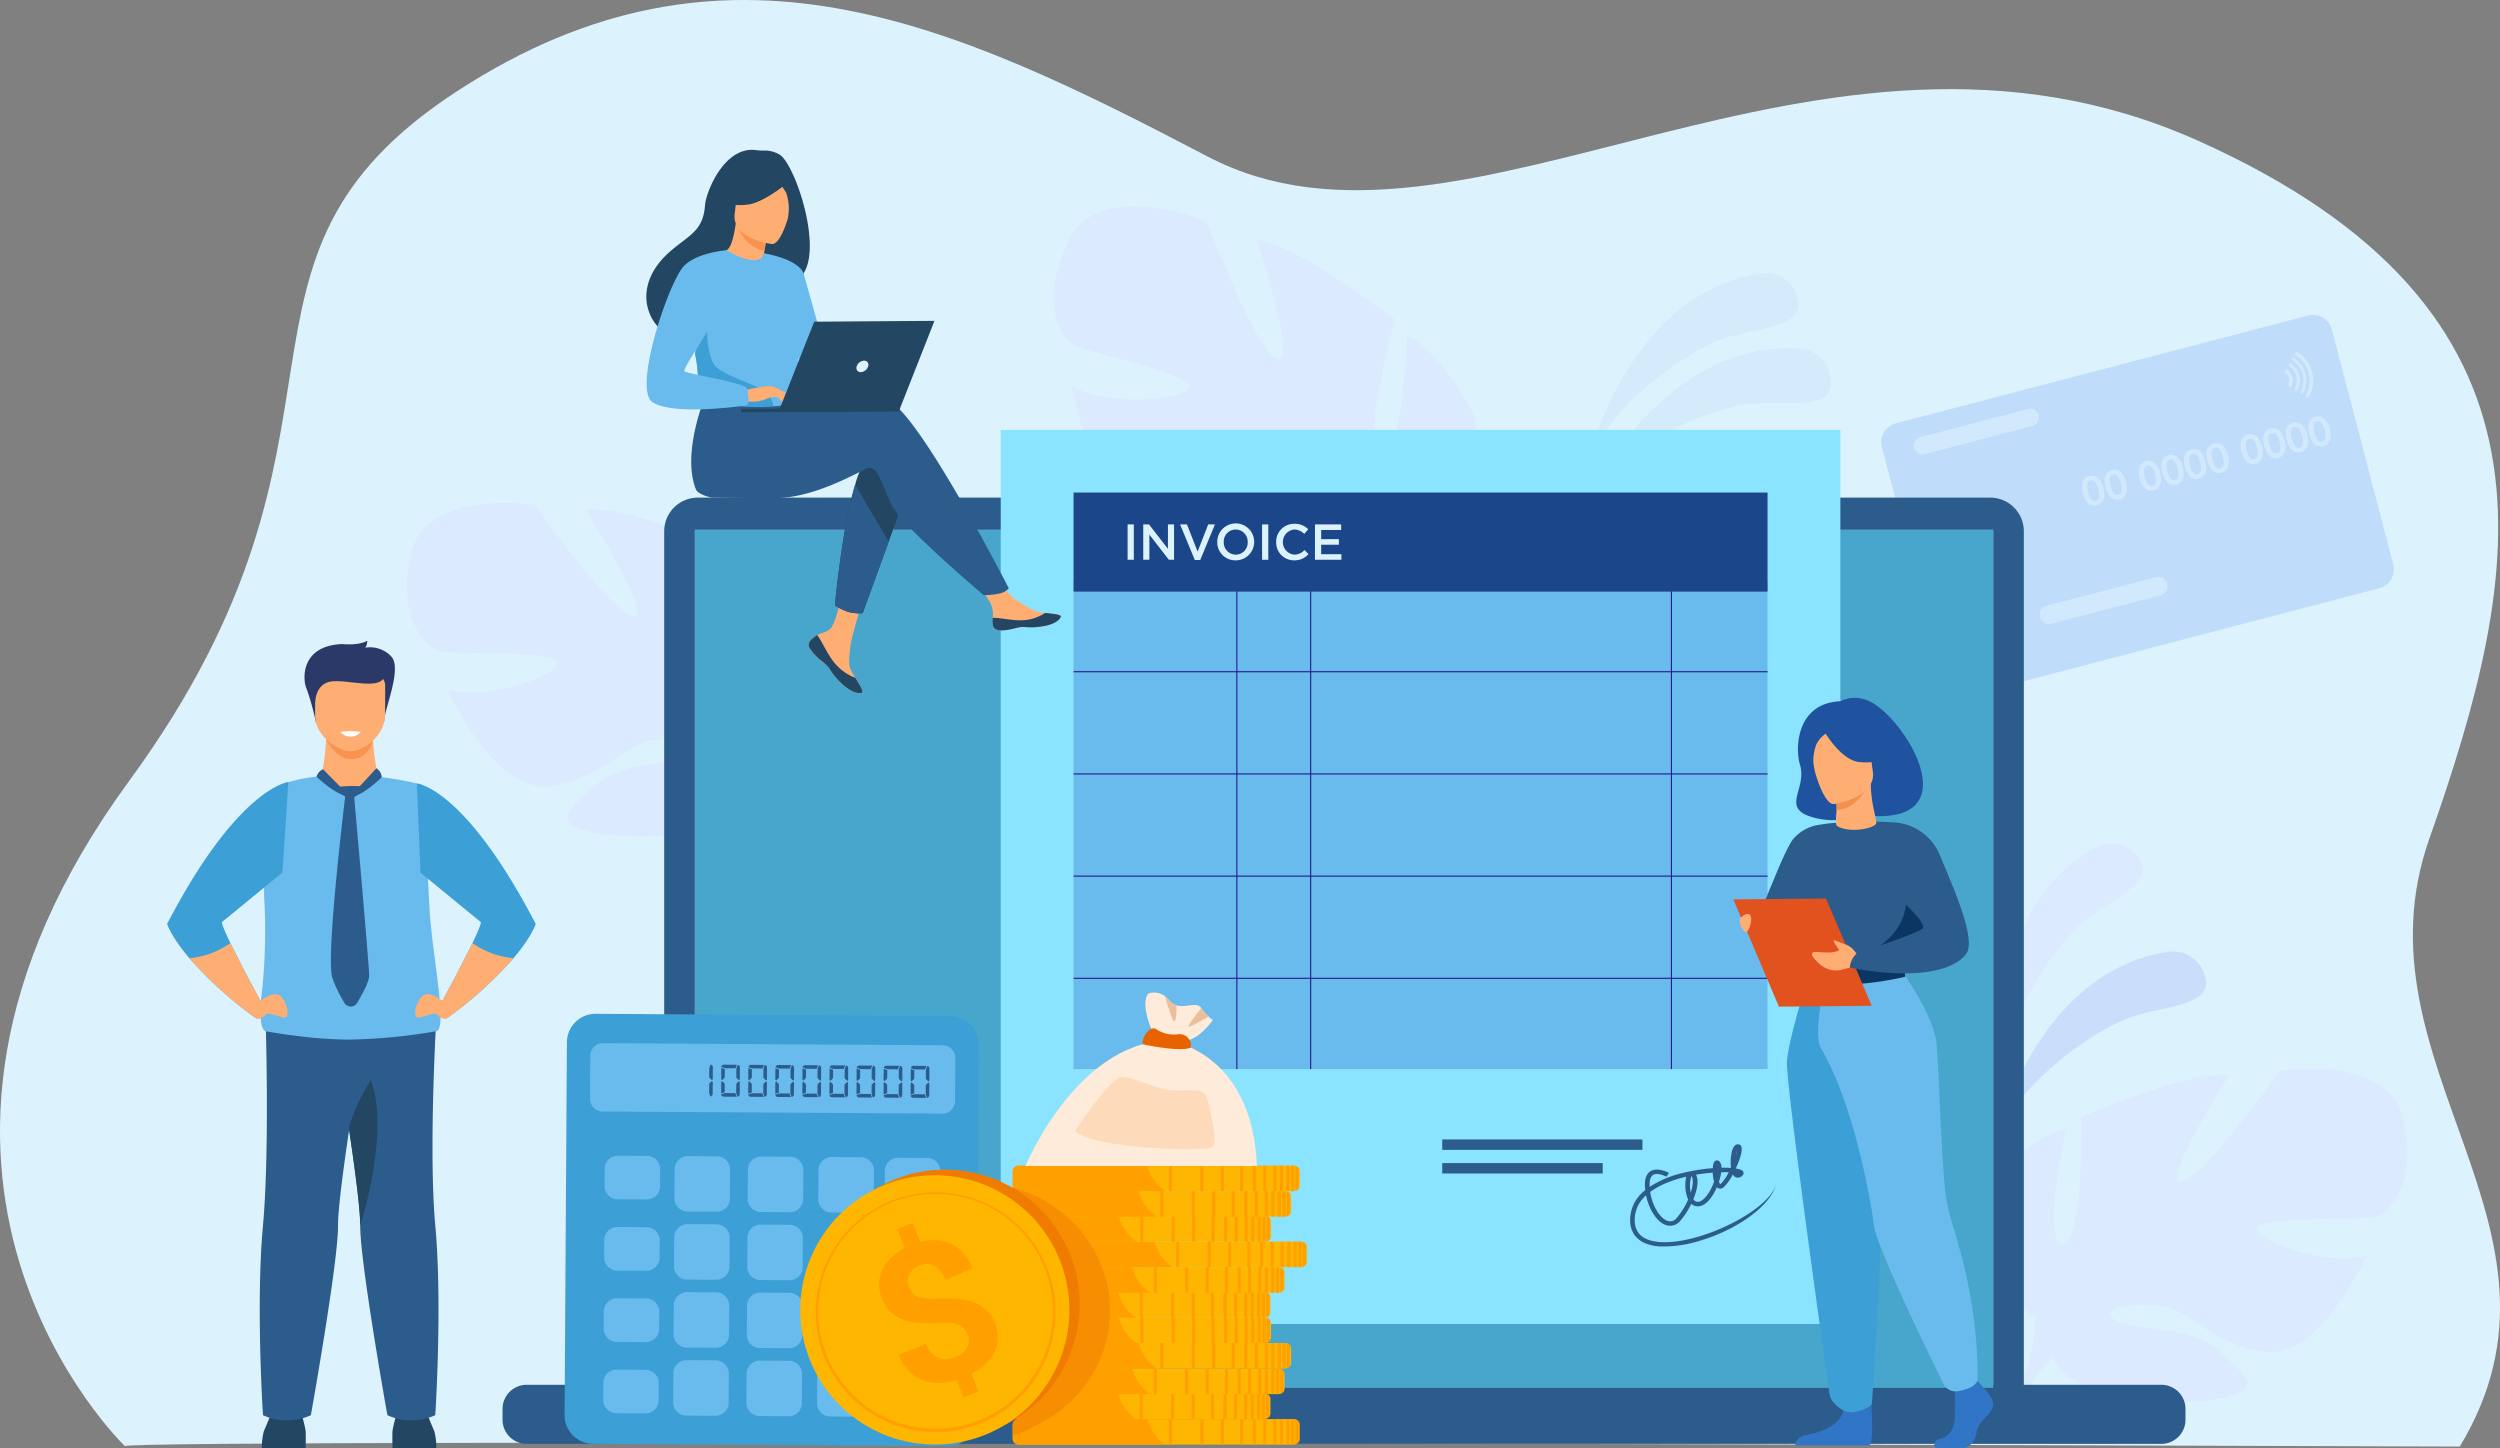 <svg id="Group_2561" data-name="Group 2561" xmlns="http://www.w3.org/2000/svg" xmlns:xlink="http://www.w3.org/1999/xlink" width="408.238" height="236.482" viewBox="0 0 408.238 236.482">
  <rect x="0" y="0" width="408.238" height="236.482" fill="#808080" stroke="none"/>
  <defs>
    <clipPath id="clip-path">
      <rect id="Rectangle_2536" data-name="Rectangle 2536" width="408.238" height="236.482" fill="none"/>
    </clipPath>
    <clipPath id="clip-path-3">
      <rect id="Rectangle_2396" data-name="Rectangle 2396" width="34.314" height="30.509" fill="none"/>
    </clipPath>
    <clipPath id="clip-path-4">
      <rect id="Rectangle_2397" data-name="Rectangle 2397" width="39.2" height="23.439" fill="none"/>
    </clipPath>
    <clipPath id="clip-path-5">
      <rect id="Rectangle_2398" data-name="Rectangle 2398" width="83.716" height="62.337" fill="none"/>
    </clipPath>
    <clipPath id="clip-path-6">
      <rect id="Rectangle_2534" data-name="Rectangle 2534" width="20.678" height="41.141" fill="none"/>
    </clipPath>
  </defs>
  <g id="Group_2560" data-name="Group 2560" clip-path="url(#clip-path)">
    <g id="Group_2559" data-name="Group 2559">
      <g id="Group_2558" data-name="Group 2558" clip-path="url(#clip-path)">
        <path id="Path_19650" data-name="Path 19650" d="M20.407,236.153s-46.355-44.368.663-108.6C63.08,70.156,31.711,42.735,74.83,14.767,118.415-13.5,155.5,3.717,197.218,25.57S296.552-4.892,358.8,22.921s53.3,70.327,37.9,114.038c-13,36.9,26.529,63.56,4.967,99.258,0,0-382.583-1.387-381.259-.063" transform="translate(0 0)" fill="#dcf3fd"/>
        <g id="Group_2548" data-name="Group 2548" transform="translate(259.377 44.597)" opacity="0.4">
          <g id="Group_2547" data-name="Group 2547">
            <g id="Group_2546" data-name="Group 2546" clip-path="url(#clip-path-3)">
              <path id="Path_19651" data-name="Path 19651" d="M209.819,66.585s6.563-27.519,28.486-30.493a5.4,5.4,0,0,1,5.674,4.186c1.408,4.7-7.07,4.712-12.315,6.588s-17.481,9.852-21.845,19.72" transform="translate(-209.819 -36.076)" fill="#c8defb"/>
            </g>
          </g>
        </g>
        <g id="Group_2551" data-name="Group 2551" transform="translate(259.778 56.882)" opacity="0.4">
          <g id="Group_2550" data-name="Group 2550">
            <g id="Group_2549" data-name="Group 2549" clip-path="url(#clip-path-4)">
              <path id="Path_19652" data-name="Path 19652" d="M210.144,69.453s12.57-25.344,34.6-23.324a5.4,5.4,0,0,1,4.59,5.351c.318,4.9-7.946,3.005-13.479,3.657s-19.246,5.68-25.712,14.316" transform="translate(-210.144 -46.014)" fill="#c8defb"/>
            </g>
          </g>
        </g>
        <path id="Path_19653" data-name="Path 19653" d="M263.661,156.188s6.563-27.518,28.486-30.492a5.4,5.4,0,0,1,5.674,4.185c1.408,4.7-7.07,4.712-12.315,6.588s-17.481,9.852-21.845,19.72" transform="translate(62.275 29.685)" fill="#c8defb"/>
        <path id="Path_19654" data-name="Path 19654" d="M264.284,150.53s-3.6-28.06,15.855-38.6a5.4,5.4,0,0,1,6.787,1.907c2.98,3.9-4.945,6.908-9.186,10.519s-12.865,15.4-13.456,26.173" transform="translate(62.36 26.317)" fill="#dceaff"/>
        <path id="Path_19655" data-name="Path 19655" d="M330.872,149.3c-2.471-10.5-20.161-7.841-20.161-7.841s-12.551,17.807-16.038,18.124,7.755-17.318,7.755-17.318c-6.708-.876-24.132,6.783-24.132,6.783s.37,21.281-3.088,20.73.635-18.859.635-18.859c-6.578,1.732-12.91,9.114-12.91,9.114-8.013,12.1,7.959,21.753,7.959,21.753a34.581,34.581,0,0,1-4.874,15.679,25.081,25.081,0,0,0-2.216,4.144l1.775.061q.241-.706.528-1.36l0-.009.009-.019c.131-.27.319-.654.553-1.121h0v0c.577-1.042.97-1.813,1.221-2.371v0c1.738-3.275,4.225-7.532,5.816-8.389a3.464,3.464,0,0,1-.352-.827l.352.827c2.82,6.6,17.977,8.2,26.5,6.752s4.914-3.958.486-7.982-14.012-3.325-16.783-4.937,1.4-2.992,7.033-2.367,8.26,6.355,17.347,7.53S324.9,171.673,324.9,171.673c-6.36,1.739-17.53-2.109-17.891-4.292s16.345-1.4,18.971-1.964,7.36-5.612,4.889-16.113" transform="translate(61.572 33.342)" fill="#dceaff"/>
        <path id="Path_19656" data-name="Path 19656" d="M54.445,74.569c2.471-10.5,20.161-7.841,20.161-7.841S87.158,84.535,90.645,84.851,82.89,67.533,82.89,67.533c6.708-.876,24.132,6.783,24.132,6.783s-.37,21.281,3.088,20.73-.635-18.859-.635-18.859c6.578,1.732,12.91,9.114,12.91,9.114,8.013,12.1-7.959,21.753-7.959,21.753a34.581,34.581,0,0,0,4.874,15.679,25.081,25.081,0,0,1,2.216,4.144l-1.775.061q-.241-.706-.528-1.36l0-.009-.009-.019c-.131-.269-.319-.654-.553-1.121h0v0c-.577-1.042-.97-1.813-1.221-2.371v0c-1.738-3.275-4.225-7.532-5.816-8.389a3.467,3.467,0,0,0,.352-.826c-.112.263-.23.538-.352.826-2.82,6.6-17.977,8.2-26.5,6.752s-4.914-3.958-.486-7.982,14.012-3.325,16.783-4.937-1.4-2.992-7.033-2.367-8.26,6.355-17.347,7.53S60.414,96.938,60.414,96.938c6.36,1.739,17.53-2.109,17.891-4.292s-16.345-1.4-18.971-1.964-7.36-5.612-4.889-16.113" transform="translate(12.696 15.69)" fill="#dceaff"/>
        <path id="Path_19657" data-name="Path 19657" d="M141.856,32.5c5.193-9.949,22.342-2.716,22.342-2.716s8.07,21.182,11.5,22.4-3.36-19.454-3.36-19.454c6.987.842,22.58,13.048,22.58,13.048s-5.85,21.359-2.221,21.694S196.914,48.3,196.914,48.3c6.185,3.438,10.668,12.51,10.668,12.51,4.963,14.261-13.622,19.88-13.622,19.88a35.959,35.959,0,0,0,.878,17.059h0a26.035,26.035,0,0,1,1.167,4.748l-1.8-.4q-.061-.773-.182-1.507l0-.009,0-.021c-.062-.307-.153-.742-.268-1.273v0c-.314-1.2-.512-2.077-.621-2.7v-.006c-.909-3.747-2.32-8.681-3.7-9.954a3.565,3.565,0,0,0,.567-.742c-.182.236-.37.483-.567.742-4.543,5.934-20.233,3.642-28.452-.014s-3.935-5.254,1.564-8.171,14.981.255,18.189-.658-.647-3.377-6.48-4.2-9.964,4.281-19.426,3.125-12.7-20.119-12.7-20.119c5.963,3.391,18.214,2.385,19.14.278S145.141,51.244,142.637,50s-5.975-7.552-.781-17.5" transform="translate(32.869 6.435)" fill="#dceaff"/>
        <g id="Group_2554" data-name="Group 2554" transform="translate(307.201 51.419)" opacity="0.5">
          <g id="Group_2553" data-name="Group 2553">
            <g id="Group_2552" data-name="Group 2552" clip-path="url(#clip-path-5)">
              <path id="Path_19658" data-name="Path 19658" d="M322.088,43.972l10.032,38.375a3.192,3.192,0,0,1-2.275,3.884l-67.319,17.6a3.192,3.192,0,0,1-3.884-2.273L248.61,63.18a3.192,3.192,0,0,1,2.275-3.884L318.2,41.7a3.192,3.192,0,0,1,3.884,2.275" transform="translate(-248.506 -41.595)" fill="#a2c8f8"/>
              <path id="Path_19659" data-name="Path 19659" d="M289.226,79.183l-17.942,4.69a1.43,1.43,0,0,1-1.741-1.02l-.046-.172a1.431,1.431,0,0,1,1.02-1.741l17.942-4.69A1.429,1.429,0,0,1,290.2,77.27l.046.173a1.431,1.431,0,0,1-1.02,1.741" transform="translate(-243.559 -33.421)" fill="#c8dffd"/>
              <path id="Path_19660" data-name="Path 19660" d="M278.522,64.833a3.442,3.442,0,0,1,.079,1.7,1.563,1.563,0,0,1-2.659.695,4.115,4.115,0,0,1-.846-3.208,1.574,1.574,0,0,1,2.671-.7,3.448,3.448,0,0,1,.754,1.514m-.823.211a3.43,3.43,0,0,0-.409-1q-.38-.571-.867-.444t-.546.807A3.278,3.278,0,0,0,276,65.489q.438,1.674,1.292,1.45c.329-.085.508-.358.536-.817a3.389,3.389,0,0,0-.132-1.077" transform="translate(-242.242 -36.583)" fill="#c8dffd"/>
              <path id="Path_19661" data-name="Path 19661" d="M281.5,64.053a3.448,3.448,0,0,1,.079,1.7,1.563,1.563,0,0,1-2.659.695,4.115,4.115,0,0,1-.846-3.208,1.574,1.574,0,0,1,2.671-.7,3.449,3.449,0,0,1,.754,1.513m-.823.213a3.431,3.431,0,0,0-.409-1q-.38-.571-.867-.444t-.546.807a3.276,3.276,0,0,0,.126,1.078q.438,1.674,1.292,1.45c.329-.085.508-.358.536-.817a3.392,3.392,0,0,0-.132-1.077" transform="translate(-241.538 -36.767)" fill="#c8dffd"/>
              <path id="Path_19662" data-name="Path 19662" d="M286.018,62.874a3.442,3.442,0,0,1,.079,1.7,1.563,1.563,0,0,1-2.659.695,4.115,4.115,0,0,1-.846-3.208,1.574,1.574,0,0,1,2.671-.7,3.448,3.448,0,0,1,.754,1.514m-.823.211a3.431,3.431,0,0,0-.409-1q-.38-.571-.867-.444c-.334.087-.516.356-.548.807a3.313,3.313,0,0,0,.127,1.078q.438,1.674,1.292,1.45c.329-.085.508-.358.536-.817a3.39,3.39,0,0,0-.132-1.077" transform="translate(-240.471 -37.046)" fill="#c8dffd"/>
              <path id="Path_19663" data-name="Path 19663" d="M289,62.093a3.448,3.448,0,0,1,.079,1.7,1.563,1.563,0,0,1-2.659.695,4.115,4.115,0,0,1-.846-3.208,1.574,1.574,0,0,1,2.671-.7A3.449,3.449,0,0,1,289,62.093m-.823.213a3.431,3.431,0,0,0-.409-1q-.38-.571-.867-.444t-.546.807a3.28,3.28,0,0,0,.126,1.078q.438,1.674,1.292,1.45c.329-.085.508-.358.536-.817a3.392,3.392,0,0,0-.132-1.077" transform="translate(-239.768 -37.23)" fill="#c8dffd"/>
              <path id="Path_19664" data-name="Path 19664" d="M291.978,61.316a3.442,3.442,0,0,1,.079,1.7,1.563,1.563,0,0,1-2.659.695,4.115,4.115,0,0,1-.846-3.208,1.574,1.574,0,0,1,2.671-.7,3.448,3.448,0,0,1,.754,1.514m-.823.211a3.43,3.43,0,0,0-.409-1q-.38-.571-.867-.444c-.334.087-.515.356-.548.807a3.312,3.312,0,0,0,.127,1.078q.438,1.674,1.292,1.45c.329-.085.508-.358.537-.817a3.391,3.391,0,0,0-.132-1.077" transform="translate(-239.064 -37.414)" fill="#c8dffd"/>
              <path id="Path_19665" data-name="Path 19665" d="M294.958,60.537a3.41,3.41,0,0,1,.079,1.7,1.563,1.563,0,0,1-2.659.7,4.108,4.108,0,0,1-.844-3.208,1.574,1.574,0,0,1,2.671-.7,3.46,3.46,0,0,1,.753,1.514m-.822.211a3.428,3.428,0,0,0-.41-1c-.252-.381-.543-.529-.867-.444s-.514.356-.546.807a3.248,3.248,0,0,0,.127,1.078q.436,1.674,1.291,1.45c.33-.085.508-.358.538-.817a3.392,3.392,0,0,0-.132-1.077" transform="translate(-238.36 -37.598)" fill="#c8dffd"/>
              <path id="Path_19666" data-name="Path 19666" d="M299.475,59.354a3.452,3.452,0,0,1,.079,1.7,1.564,1.564,0,0,1-2.659.695,4.119,4.119,0,0,1-.846-3.208,1.574,1.574,0,0,1,2.671-.7,3.464,3.464,0,0,1,.754,1.513m-.823.213a3.423,3.423,0,0,0-.409-1q-.38-.571-.867-.444t-.548.807a3.321,3.321,0,0,0,.127,1.078q.438,1.674,1.292,1.45c.329-.085.508-.36.536-.818a3.392,3.392,0,0,0-.132-1.077" transform="translate(-237.293 -37.877)" fill="#c8dffd"/>
              <path id="Path_19667" data-name="Path 19667" d="M302.455,58.576a3.448,3.448,0,0,1,.079,1.7,1.563,1.563,0,0,1-2.659.695,4.115,4.115,0,0,1-.846-3.208,1.574,1.574,0,0,1,2.671-.7,3.449,3.449,0,0,1,.754,1.513m-.823.213a3.431,3.431,0,0,0-.409-1q-.38-.571-.867-.444c-.334.087-.515.356-.548.807a3.314,3.314,0,0,0,.127,1.078q.438,1.674,1.292,1.45c.329-.085.508-.358.536-.817a3.391,3.391,0,0,0-.132-1.077" transform="translate(-236.589 -38.06)" fill="#c8dffd"/>
              <path id="Path_19668" data-name="Path 19668" d="M305.435,57.8a3.442,3.442,0,0,1,.079,1.7,1.563,1.563,0,0,1-2.659.695,4.115,4.115,0,0,1-.846-3.208,1.574,1.574,0,0,1,2.671-.7,3.448,3.448,0,0,1,.754,1.514m-.823.211a3.431,3.431,0,0,0-.409-1q-.38-.571-.868-.444c-.333.087-.516.356-.546.807a3.313,3.313,0,0,0,.127,1.078q.438,1.674,1.292,1.45c.329-.085.508-.358.537-.817a3.391,3.391,0,0,0-.132-1.077" transform="translate(-235.885 -38.245)" fill="#c8dffd"/>
              <path id="Path_19669" data-name="Path 19669" d="M308.415,57.019a3.442,3.442,0,0,1,.079,1.7,1.563,1.563,0,0,1-2.659.695,4.115,4.115,0,0,1-.846-3.208,1.574,1.574,0,0,1,2.671-.7,3.448,3.448,0,0,1,.754,1.514m-.823.211a3.431,3.431,0,0,0-.409-1q-.38-.571-.867-.444c-.334.087-.516.356-.548.807a3.314,3.314,0,0,0,.127,1.078q.438,1.674,1.292,1.45c.329-.085.508-.358.536-.817a3.39,3.39,0,0,0-.132-1.077" transform="translate(-235.181 -38.429)" fill="#c8dffd"/>
              <path id="Path_19670" data-name="Path 19670" d="M272.148,56.808,254.589,61.4a1.426,1.426,0,1,1-.721-2.76l17.558-4.59a1.427,1.427,0,1,1,.722,2.76" transform="translate(-247.491 -38.665)" fill="#c8dffd"/>
              <path id="Path_19671" data-name="Path 19671" d="M303.052,50.068a2.185,2.185,0,0,0-.812-1.2.233.233,0,0,0-.342.072l-.061.105a.231.231,0,0,0,.061.3,1.6,1.6,0,0,1,.5,1.926.233.233,0,0,0,.094.292l.105.062a.235.235,0,0,0,.334-.105,2.191,2.191,0,0,0,.119-1.448" transform="translate(-235.917 -39.889)" fill="#c8dffd"/>
              <path id="Path_19672" data-name="Path 19672" d="M304.072,49.966a3.346,3.346,0,0,0-1.376-1.938.233.233,0,0,0-.33.079l-.033.061a.234.234,0,0,0,.073.31,2.825,2.825,0,0,1,.942,3.6.234.234,0,0,0,.088.307l.058.035a.233.233,0,0,0,.328-.091,3.352,3.352,0,0,0,.251-2.364" transform="translate(-235.8 -40.085)" fill="#c8dffd"/>
              <path id="Path_19673" data-name="Path 19673" d="M304.964,49.877A4.381,4.381,0,0,0,303.1,47.3a.233.233,0,0,0-.252.392,3.925,3.925,0,0,1,1.339,5.122.233.233,0,0,0,.412.218,4.386,4.386,0,0,0,.362-3.156" transform="translate(-235.695 -40.256)" fill="#c8dffd"/>
              <path id="Path_19674" data-name="Path 19674" d="M305.95,49.779a5.489,5.489,0,0,0-2.386-3.261.233.233,0,0,0-.328.082l-.059.1a.232.232,0,0,0,.077.312,4.923,4.923,0,0,1,1.7,6.5.232.232,0,0,0,.085.309l.1.062a.233.233,0,0,0,.325-.09,5.493,5.493,0,0,0,.485-4.011" transform="translate(-235.6 -40.441)" fill="#c8dffd"/>
            </g>
          </g>
        </g>
        <path id="Path_19675" data-name="Path 19675" d="M304.273,216.461H93.224a5.5,5.5,0,0,1-5.486-5.485V71.216a5.5,5.5,0,0,1,5.486-5.485H304.273a5.5,5.5,0,0,1,5.485,5.485v139.76a5.5,5.5,0,0,1-5.485,5.485" transform="translate(20.723 15.525)" fill="#2b5c8b"/>
        <rect id="Rectangle_2399" data-name="Rectangle 2399" width="212.006" height="143.931" transform="translate(113.469 86.522)" fill="#dae6ff"/>
        <path id="Path_19676" data-name="Path 19676" d="M337.257,192.573H70.327a3.943,3.943,0,0,1-3.943-3.943v-1.762a3.944,3.944,0,0,1,3.943-3.945h266.93a3.944,3.944,0,0,1,3.943,3.945v1.762a3.943,3.943,0,0,1-3.943,3.943" transform="translate(15.679 43.205)" fill="#2b5c8b"/>
        <rect id="Rectangle_2400" data-name="Rectangle 2400" width="212.006" height="140.108" transform="translate(113.469 86.522)" fill="#48a6cc"/>
        <path id="Path_19677" data-name="Path 19677" d="M34.592,192.5a10.689,10.689,0,0,1,.313-2.764c.313-.69,1.46-3.5,1.46-3.5H40.85a24.958,24.958,0,0,1,.888,3.4c.052.838,0,2.863,0,2.863Z" transform="translate(8.17 43.987)" fill="#234662"/>
        <path id="Path_19678" data-name="Path 19678" d="M59,192.5a10.69,10.69,0,0,0-.313-2.764c-.313-.69-1.46-3.5-1.46-3.5H52.74a24.958,24.958,0,0,0-.888,3.4c-.052.838,0,2.863,0,2.863Z" transform="translate(12.242 43.987)" fill="#234662"/>
        <path id="Path_19679" data-name="Path 19679" d="M44.189,97.574a37.579,37.579,0,0,1-.784,6.688l-4.952,3.265L57.1,110.162l-4.447-5.8s-1.343-6.193-.638-8.484-7.823,1.7-7.823,1.7" transform="translate(9.082 22.477)" fill="#ffae73"/>
        <path id="Path_19680" data-name="Path 19680" d="M43.071,97.63s1.475,3.353,4.251,3.28,3.409-3.041,3.409-3.041Z" transform="translate(10.173 23.059)" fill="#f99352"/>
        <path id="Path_19681" data-name="Path 19681" d="M42.086,97.984a40.091,40.091,0,0,0-1.523-5.511c-.626-1.281-1.147-7,5.789-7.292,0,0,2.66.3,4.12-.541,0,0,0,.838-.366,1.134A4.79,4.79,0,0,1,54.384,87.2c1.877,1.97-1.251,8.868-1.1,10.494Z" transform="translate(9.5 19.991)" fill="#2a3967"/>
        <path id="Path_19682" data-name="Path 19682" d="M47.344,101.655c-2.013-.033-5.716-2.565-5.716-5.7V91.064a1.993,1.993,0,0,1,1.878-2.081h7.677a1.993,1.993,0,0,1,1.878,2.081v4.615c0,3.287-3.408,6.015-5.716,5.977" transform="translate(9.832 21.017)" fill="#ffae73"/>
        <path id="Path_19683" data-name="Path 19683" d="M41.678,93.887s.011-2.94,2.475-3.391,7.978,1.433,8.761-.711-10.66-2.106-11.236-.739,0,4.841,0,4.841" transform="translate(9.784 20.805)" fill="#2a3967"/>
        <path id="Path_19684" data-name="Path 19684" d="M35.22,133.186s.785,22.638-.388,35.555.009,30.892.009,30.892a9.334,9.334,0,0,0,7.82,0s4.46-24.954,4.432-30.892c-.03-6.326,4.856-34.569,4.856-34.569Z" transform="translate(8.104 31.458)" fill="#2b5c8b"/>
        <path id="Path_19685" data-name="Path 19685" d="M60.765,199.64a9.327,9.327,0,0,1-7.819,0s-4.461-24.954-4.433-30.892c.012-2.671-.851-9.253-1.854-15.964-1.371-9.18-3-18.6-3-18.6l17.377-1.026s-1.434,22.678-.26,35.594-.01,30.892-.01,30.892" transform="translate(10.311 31.45)" fill="#2b5c8b"/>
        <path id="Path_19686" data-name="Path 19686" d="M63.011,144.194a91.893,91.893,0,0,1-14.167,1.355,72.383,72.383,0,0,1-8.7-.628c-2.82-.354-4.841-.727-4.841-.727s-1.5.124-.614-6.872A92.952,92.952,0,0,0,35,122.245c-.017-.55,0-1.2.031-1.925.288-5.766,2.135-16.146,3.54-16.7a26.989,26.989,0,0,1,5.788-1.093c0,.068,2.145,3.03,4.69,3.362A8.807,8.807,0,0,0,53.6,102.62a52.2,52.2,0,0,1,7.139,1.3s.266,1.1,1.271,20.18c.4,7.557,3.129,20.118,1,20.093" transform="translate(8.127 24.215)" fill="#69bbee"/>
        <path id="Path_19687" data-name="Path 19687" d="M47.94,166.5c.012-2.671-.85-9.253-1.854-15.964a30.8,30.8,0,0,1,3.575-7.866c3.208,8.5-1.721,23.83-1.721,23.83" transform="translate(10.885 33.698)" fill="#234662"/>
        <path id="Path_19688" data-name="Path 19688" d="M31.069,126.142c-.177.138.44,1.581,1.347,3.461,1.868,3.863,4.971,9.567,4.971,9.567a16.426,16.426,0,0,1-.942,2.6,64.23,64.23,0,0,1-10.733-9.7c-3.02-3.555-3.639-5.594-3.639-5.594,11.621-22.349,19.8-23.172,19.8-23.172l-.967,14.77s-9.3,7.638-9.838,8.061" transform="translate(5.213 24.401)" fill="#3ca0d7"/>
        <path id="Path_19689" data-name="Path 19689" d="M34.04,132.833s2.816-2.464,3.963-1.084,1.356,3.548.47,3.4-2.712-.936-2.973-.541-1.429,1.147-1.784.549.324-2.323.324-2.323" transform="translate(7.939 31.019)" fill="#ffae73"/>
        <path id="Path_19690" data-name="Path 19690" d="M36.691,134.147a16.277,16.277,0,0,1-.942,2.6,64.226,64.226,0,0,1-10.733-9.7,13.875,13.875,0,0,0,6.7-2.474c1.868,3.863,4.971,9.567,4.971,9.567" transform="translate(5.909 29.425)" fill="#ffae73"/>
        <path id="Path_19691" data-name="Path 19691" d="M74.478,126.442s-.619,2.038-3.639,5.593a64.171,64.171,0,0,1-10.733,9.7,16.426,16.426,0,0,1-.942-2.6s3.1-5.705,4.971-9.567c.907-1.88,1.524-3.323,1.347-3.461-.418-.329-6.1-4.992-8.634-7.071-.736-.6-1.2-.991-1.2-.991l-.581-14.55s7.793.6,19.414,22.954" transform="translate(13.006 24.443)" fill="#3ca0d7"/>
        <path id="Path_19692" data-name="Path 19692" d="M59.834,132.833s-2.817-2.464-3.964-1.084-1.356,3.548-.47,3.4,2.712-.936,2.973-.541,1.429,1.147,1.784.549-.323-2.323-.323-2.323" transform="translate(12.955 31.019)" fill="#ffae73"/>
        <path id="Path_19693" data-name="Path 19693" d="M58.381,134.147a16.277,16.277,0,0,0,.942,2.6,64.226,64.226,0,0,0,10.733-9.7,13.875,13.875,0,0,1-6.7-2.474c-1.868,3.863-4.971,9.567-4.971,9.567" transform="translate(13.789 29.425)" fill="#ffae73"/>
        <path id="Path_19694" data-name="Path 19694" d="M42.872,101.613a1.918,1.918,0,0,0-1.063,1.213s3.32,3.226,5.494,3.276Z" transform="translate(9.875 24)" fill="#2b5c8b"/>
        <path id="Path_19695" data-name="Path 19695" d="M46.253,106.134l4.286-4.652a1.894,1.894,0,0,1,.873,1.455s-3.315,3.32-5.159,3.2" transform="translate(10.925 23.969)" fill="#2b5c8b"/>
        <path id="Path_19696" data-name="Path 19696" d="M46.081,104.972S42.81,131.653,43.949,134.9a21.753,21.753,0,0,0,2,4.134,1.2,1.2,0,0,0,2.008,0c.868-1.424,2-3.486,2-4.533,0-1.695-2.482-29.551-2.482-29.551Z" transform="translate(10.324 24.788)" fill="#2b5c8b"/>
        <path id="Path_19697" data-name="Path 19697" d="M44.986,103.931a21.877,21.877,0,0,1,3.181-.072.313.313,0,0,1,.256.467c-.337.574-1.026,1.569-1.746,1.569-1.012,0-2.587-1.9-1.691-1.964" transform="translate(10.563 24.522)" fill="#2b5c8b"/>
        <path id="Path_19698" data-name="Path 19698" d="M44.956,96.709a2.237,2.237,0,0,0,1.721.773,2.07,2.07,0,0,0,1.61-.773,11.569,11.569,0,0,0-3.33,0" transform="translate(10.618 22.812)" fill="#fff"/>
        <rect id="Rectangle_2401" data-name="Rectangle 2401" width="137.11" height="146.009" transform="translate(163.415 70.193)" fill="#8ae3ff"/>
        <path id="Path_19699" data-name="Path 19699" d="M216.677,155.331H190.553a.041.041,0,0,1-.041-.041v-1.614a.04.04,0,0,1,.041-.04h26.124a.04.04,0,0,1,.041.04v1.614a.041.041,0,0,1-.041.041" transform="translate(44.998 36.288)" fill="#2b5c8b"/>
        <path id="Path_19700" data-name="Path 19700" d="M223.17,152.213H190.55a.039.039,0,0,1-.038-.038v-1.618a.039.039,0,0,1,.038-.038H223.17a.039.039,0,0,1,.038.038v1.618a.039.039,0,0,1-.038.038" transform="translate(44.998 35.551)" fill="#2b5c8b"/>
        <rect id="Rectangle_2402" data-name="Rectangle 2402" width="113.323" height="79.729" transform="translate(175.308 94.849)" fill="#69bbee"/>
        <rect id="Rectangle_2403" data-name="Rectangle 2403" width="0.182" height="84.23" transform="translate(201.883 90.348)" fill="#24198e"/>
        <rect id="Rectangle_2404" data-name="Rectangle 2404" width="0.182" height="84.23" transform="translate(272.844 90.348)" fill="#24198e"/>
        <rect id="Rectangle_2405" data-name="Rectangle 2405" width="0.182" height="84.23" transform="translate(213.933 90.348)" fill="#24198e"/>
        <rect id="Rectangle_2406" data-name="Rectangle 2406" width="113.323" height="0.182" transform="translate(175.308 159.662)" fill="#24198e"/>
        <rect id="Rectangle_2407" data-name="Rectangle 2407" width="113.323" height="0.182" transform="translate(175.308 142.976)" fill="#24198e"/>
        <rect id="Rectangle_2408" data-name="Rectangle 2408" width="113.323" height="0.182" transform="translate(175.308 126.289)" fill="#24198e"/>
        <rect id="Rectangle_2409" data-name="Rectangle 2409" width="113.323" height="0.182" transform="translate(175.308 109.602)" fill="#24198e"/>
        <rect id="Rectangle_2410" data-name="Rectangle 2410" width="113.323" height="16.179" transform="translate(175.308 80.43)" fill="#1c468a"/>
        <path id="Path_19701" data-name="Path 19701" d="M227.075,166.794a19.951,19.951,0,0,1-7.007,1.036c-2.987-.235-4.669-1.713-4.736-4.162a6.147,6.147,0,0,1,2.475-5.025c-.016-.132-.03-.266-.04-.4-.11-1.371.2-2.281.921-2.706,1.167-.687,2.9.252,2.972.293l-.387.626c-.388-.214-1.542-.684-2.179-.3-.55.326-.617,1.223-.569,1.951a16.782,16.782,0,0,1,5.312-2.245,29.985,29.985,0,0,1,5-.807,4.3,4.3,0,0,1,.043-.448c.052-.337.176-.731.527-.81a.589.589,0,0,1,.618.307,1.658,1.658,0,0,1,.235.879c.556-.011,1.073,0,1.53.03l.014-.027a7.835,7.835,0,0,1,.117-2.524c.194-.838.513-1.263.961-1.3a.591.591,0,0,1,.607.356c.251.569-.218,2.105-.9,3.58v.007c.635.1,1.068.268,1.2.5a.521.521,0,0,1-.155.68.944.944,0,0,1-1.122.226,1.059,1.059,0,0,1-.412-.444,7.56,7.56,0,0,1-1.512,2.126.79.79,0,0,1-.893.122.832.832,0,0,1-.194-.146,9.772,9.772,0,0,1-.585,1.141c-.8,1.331-1.706,2.016-2.615,1.974a1.518,1.518,0,0,1-.978-.409,13.309,13.309,0,0,1-1.76,2.733,2.125,2.125,0,0,1-2.292.768c-1.488-.439-2.835-2.472-3.339-4.882a5.289,5.289,0,0,0-1.848,4.161c.058,2.089,1.414,3.252,4.032,3.459,6.61.52,18.2-5.283,19.078-9.555-.715,3.472-6.214,7.43-12.134,9.241m-8.454-7.862c.4,2.542,1.75,4.409,2.894,4.747a1.345,1.345,0,0,0,1.466-.533,12.316,12.316,0,0,0,1.848-2.982,4.238,4.238,0,0,1-.319-.946,6.431,6.431,0,0,1,0-2.776,20.162,20.162,0,0,0-3.618,1.189,11.992,11.992,0,0,0-2.275,1.3m7.056,1.189a.883.883,0,0,0,.675.434c.581.023,1.279-.562,1.912-1.61a9.347,9.347,0,0,0,.792-1.689,6.726,6.726,0,0,1-.216-1.474c-.851.064-1.778.173-2.732.336.5.915.209,2.461-.431,4m4.18-2.852c.12.341.226.407.227.408a6.767,6.767,0,0,0,1.365-1.961c-.365-.012-.775-.015-1.223,0a8.353,8.353,0,0,1-.37,1.556m-4.5-.931a5.261,5.261,0,0,0-.1,2.71c.384-1.2.464-2.239.1-2.71m7.554-.462h0m-.114-3.719a4.277,4.277,0,0,0-.182.758,5.37,5.37,0,0,0,.182-.758" transform="translate(50.859 35.701)" fill="#2b5c8b"/>
        <rect id="Rectangle_2411" data-name="Rectangle 2411" width="1.014" height="5.771" transform="translate(184.132 85.635)" fill="#dcf3fd"/>
        <path id="Path_19702" data-name="Path 19702" d="M151.018,69.273h.939l3.092,3.99v-3.99h1v5.771H155.2l-3.182-4.105v4.105h-1Z" transform="translate(35.669 16.362)" fill="#dcf3fd"/>
        <path id="Path_19703" data-name="Path 19703" d="M155.886,69.273h1.121l1.739,4.435,1.731-4.435h1.1l-2.4,5.811h-.89Z" transform="translate(36.819 16.362)" fill="#dcf3fd"/>
        <path id="Path_19704" data-name="Path 19704" d="M160.794,72.177a3.017,3.017,0,1,1,3.009,2.984,2.956,2.956,0,0,1-3.009-2.984m4.971,0a1.976,1.976,0,0,0-1.962-2.052,1.954,1.954,0,0,0-1.946,2.052,1.976,1.976,0,0,0,1.962,2.052,1.954,1.954,0,0,0,1.946-2.052" transform="translate(37.978 16.343)" fill="#dcf3fd"/>
        <rect id="Rectangle_2412" data-name="Rectangle 2412" width="1.014" height="5.771" transform="translate(206.093 85.635)" fill="#dcf3fd"/>
        <path id="Path_19705" data-name="Path 19705" d="M168.576,72.177a2.92,2.92,0,0,1,2.976-2.984,3.008,3.008,0,0,1,2.26.9l-.651.75a2.3,2.3,0,0,0-1.616-.717,2.058,2.058,0,0,0,0,4.1,2.263,2.263,0,0,0,1.656-.749l.651.659a2.977,2.977,0,0,1-2.341,1.022,2.906,2.906,0,0,1-2.935-2.984" transform="translate(39.816 16.343)" fill="#dcf3fd"/>
        <path id="Path_19706" data-name="Path 19706" d="M173.7,69.273h4.278v.907h-3.265v1.5h2.894v.907h-2.894v1.549h3.306v.907H173.7Z" transform="translate(41.028 16.362)" fill="#dcf3fd"/>
        <path id="Path_19707" data-name="Path 19707" d="M137.143,204.5l-57.919-.36a4.676,4.676,0,0,1-4.646-4.7l.378-60.874a4.676,4.676,0,0,1,4.7-4.647l57.918.361a4.674,4.674,0,0,1,4.646,4.7l-.378,60.875a4.675,4.675,0,0,1-4.7,4.646" transform="translate(17.615 31.63)" fill="#3ca0d7"/>
        <path id="Path_19708" data-name="Path 19708" d="M135.471,149.3l-55.489-.345a2.058,2.058,0,0,1-2.043-2.069l.044-7.045a2.057,2.057,0,0,1,2.068-2.043l55.489.345a2.057,2.057,0,0,1,2.043,2.069l-.045,7.045a2.055,2.055,0,0,1-2.068,2.043" transform="translate(18.409 32.547)" fill="#69bbee"/>
        <path id="Path_19709" data-name="Path 19709" d="M95.926,170.785l-4.751-.03a2.149,2.149,0,0,1-2.136-2.162l.03-4.751a2.149,2.149,0,0,1,2.163-2.136l4.751.03a2.148,2.148,0,0,1,2.135,2.162l-.03,4.751a2.149,2.149,0,0,1-2.162,2.136" transform="translate(21.03 38.194)" fill="#69bbee"/>
        <path id="Path_19710" data-name="Path 19710" d="M95.87,179.768l-4.751-.03a2.149,2.149,0,0,1-2.136-2.162l.03-4.751a2.149,2.149,0,0,1,2.163-2.136l4.751.03a2.148,2.148,0,0,1,2.135,2.162l-.03,4.751a2.149,2.149,0,0,1-2.162,2.136" transform="translate(21.017 40.316)" fill="#69bbee"/>
        <path id="Path_19711" data-name="Path 19711" d="M95.814,188.751l-4.751-.03a2.149,2.149,0,0,1-2.136-2.162l.03-4.751a2.149,2.149,0,0,1,2.163-2.136l4.749.03a2.149,2.149,0,0,1,2.136,2.162l-.03,4.751a2.149,2.149,0,0,1-2.162,2.136" transform="translate(21.004 42.437)" fill="#69bbee"/>
        <path id="Path_19712" data-name="Path 19712" d="M105.6,170.845l-4.751-.03a2.149,2.149,0,0,1-2.136-2.162l.03-4.751a2.149,2.149,0,0,1,2.163-2.136l4.749.03a2.149,2.149,0,0,1,2.136,2.162l-.03,4.751a2.149,2.149,0,0,1-2.162,2.136" transform="translate(23.315 38.208)" fill="#69bbee"/>
        <path id="Path_19713" data-name="Path 19713" d="M105.544,179.828l-4.751-.03a2.149,2.149,0,0,1-2.136-2.162l.03-4.751a2.149,2.149,0,0,1,2.163-2.136l4.751.03a2.148,2.148,0,0,1,2.135,2.162l-.03,4.751a2.149,2.149,0,0,1-2.162,2.136" transform="translate(23.302 40.33)" fill="#69bbee"/>
        <path id="Path_19714" data-name="Path 19714" d="M105.488,188.811l-4.751-.03a2.149,2.149,0,0,1-2.136-2.162l.03-4.751a2.149,2.149,0,0,1,2.163-2.136l4.749.03a2.149,2.149,0,0,1,2.136,2.162l-.03,4.751a2.149,2.149,0,0,1-2.162,2.136" transform="translate(23.289 42.451)" fill="#69bbee"/>
        <path id="Path_19715" data-name="Path 19715" d="M114.872,179.886l-4.751-.03a2.149,2.149,0,0,1-2.136-2.162l.03-4.751a2.149,2.149,0,0,1,2.163-2.136l4.749.03A2.149,2.149,0,0,1,117.064,173l-.03,4.751a2.149,2.149,0,0,1-2.162,2.136" transform="translate(25.505 40.343)" fill="#69bbee"/>
        <path id="Path_19716" data-name="Path 19716" d="M114.816,188.869l-4.751-.03a2.149,2.149,0,0,1-2.136-2.162l.03-4.751a2.149,2.149,0,0,1,2.163-2.136l4.751.03a2.148,2.148,0,0,1,2.135,2.162l-.03,4.751a2.149,2.149,0,0,1-2.162,2.136" transform="translate(25.492 42.465)" fill="#69bbee"/>
        <path id="Path_19717" data-name="Path 19717" d="M86.749,159.811,82,159.782a2.149,2.149,0,0,1-2.136-2.162l.017-2.819a2.149,2.149,0,0,1,2.163-2.135l4.751.028a2.15,2.15,0,0,1,2.136,2.163l-.017,2.817a2.15,2.15,0,0,1-2.163,2.136" transform="translate(18.863 36.059)" fill="#69bbee"/>
        <path id="Path_19718" data-name="Path 19718" d="M86.69,169.23l-4.751-.03a2.149,2.149,0,0,1-2.136-2.162l.017-2.819a2.151,2.151,0,0,1,2.163-2.136l4.751.03a2.15,2.15,0,0,1,2.136,2.163l-.017,2.817a2.15,2.15,0,0,1-2.163,2.136" transform="translate(18.849 38.283)" fill="#69bbee"/>
        <path id="Path_19719" data-name="Path 19719" d="M86.632,178.649l-4.751-.03a2.149,2.149,0,0,1-2.136-2.162l.017-2.819a2.149,2.149,0,0,1,2.163-2.135l4.751.028a2.15,2.15,0,0,1,2.136,2.163l-.017,2.817a2.151,2.151,0,0,1-2.163,2.136" transform="translate(18.835 40.508)" fill="#69bbee"/>
        <path id="Path_19720" data-name="Path 19720" d="M86.573,188.068l-4.751-.03a2.149,2.149,0,0,1-2.136-2.162l.017-2.819a2.151,2.151,0,0,1,2.163-2.136l4.751.03a2.15,2.15,0,0,1,2.136,2.163l-.019,2.817a2.149,2.149,0,0,1-2.162,2.136" transform="translate(18.821 42.732)" fill="#69bbee"/>
        <path id="Path_19721" data-name="Path 19721" d="M95.981,161.8l-4.751-.03a2.149,2.149,0,0,1-2.136-2.162l.03-4.751a2.149,2.149,0,0,1,2.163-2.136l4.751.03a2.148,2.148,0,0,1,2.135,2.162l-.03,4.751a2.149,2.149,0,0,1-2.162,2.136" transform="translate(21.043 36.072)" fill="#69bbee"/>
        <path id="Path_19722" data-name="Path 19722" d="M105.655,161.862l-4.751-.03a2.149,2.149,0,0,1-2.136-2.162l.03-4.751a2.149,2.149,0,0,1,2.163-2.136l4.751.03a2.148,2.148,0,0,1,2.135,2.162l-.028,4.751a2.15,2.15,0,0,1-2.163,2.136" transform="translate(23.328 36.086)" fill="#69bbee"/>
        <path id="Path_19723" data-name="Path 19723" d="M114.984,161.92l-4.751-.03a2.149,2.149,0,0,1-2.136-2.162l.03-4.751a2.149,2.149,0,0,1,2.163-2.136l4.749.03a2.149,2.149,0,0,1,2.136,2.162l-.03,4.751a2.149,2.149,0,0,1-2.162,2.136" transform="translate(25.532 36.1)" fill="#69bbee"/>
        <path id="Path_19724" data-name="Path 19724" d="M123.695,171l-4.751-.03a2.149,2.149,0,0,1-2.136-2.162l.03-4.751A2.149,2.149,0,0,1,119,161.922l4.751.03a2.148,2.148,0,0,1,2.135,2.162l-.028,4.751A2.15,2.15,0,0,1,123.695,171" transform="translate(27.589 38.245)" fill="#69bbee"/>
        <path id="Path_19725" data-name="Path 19725" d="M123.751,162.018l-4.751-.03a2.149,2.149,0,0,1-2.136-2.162l.03-4.751a2.149,2.149,0,0,1,2.163-2.136l4.751.03a2.148,2.148,0,0,1,2.135,2.162l-.03,4.751a2.149,2.149,0,0,1-2.162,2.136" transform="translate(27.602 36.123)" fill="#69bbee"/>
        <path id="Path_19726" data-name="Path 19726" d="M123.583,191.088l-4.751-.03A2.149,2.149,0,0,1,116.7,188.9l.1-15.855a2.149,2.149,0,0,1,2.162-2.136l4.751.03a2.149,2.149,0,0,1,2.136,2.162l-.1,15.855a2.149,2.149,0,0,1-2.162,2.136" transform="translate(27.563 40.367)" fill="#69bbee"/>
        <path id="Path_19727" data-name="Path 19727" d="M93.688,142.727l.01-1.522.221-.579a.464.464,0,0,1,.36.365l-.012,2.029-.146.145Zm.433.582.142.146-.012,2.029a.466.466,0,0,1-.365.361l-.214-.581.01-1.523Z" transform="translate(22.125 33.215)" fill="#2b5c8b"/>
        <path id="Path_19728" data-name="Path 19728" d="M95.86,141.365l-.009,1.376-.438.433-.143-.146.011-1.884Zm-.6,3.982.011-1.884.146-.145.433.438-.009,1.377Zm2.533.523-2.173-.014a.464.464,0,0,1-.361-.365l.581-.214,1.739.011ZM97.6,141.23l-1.732-.011L95.29,141a.464.464,0,0,1,.365-.361l2.166.014Zm.135,1.523.01-1.522.221-.579a.464.464,0,0,1,.36.365l-.012,2.029-.146.145Zm.431.582.145.146L98.3,145.51a.466.466,0,0,1-.365.361l-.213-.581.009-1.522Z" transform="translate(22.498 33.218)" fill="#2b5c8b"/>
        <path id="Path_19729" data-name="Path 19729" d="M99.436,141.387l-.009,1.376-.438.433-.143-.146.011-1.884Zm-.6,3.982.011-1.884.146-.145.433.438-.009,1.377Zm2.533.523-2.173-.014a.464.464,0,0,1-.361-.365l.581-.214,1.739.011Zm-.188-4.639-1.732-.011-.579-.22a.464.464,0,0,1,.365-.361l2.166.014Zm.135,1.523.01-1.522.221-.579a.464.464,0,0,1,.36.365l-.012,2.029-.146.145Zm.431.582.145.146-.014,2.029a.464.464,0,0,1-.365.361l-.214-.581.01-1.522Z" transform="translate(23.343 33.223)" fill="#2b5c8b"/>
        <path id="Path_19730" data-name="Path 19730" d="M103.012,141.408,103,142.785l-.438.433-.145-.146.012-1.884Zm-.6,3.983.011-1.884.146-.145.433.438-.009,1.377Zm2.533.523-2.174-.014a.464.464,0,0,1-.36-.365l.581-.214,1.739.011Zm-.188-4.639-1.733-.011-.577-.22a.464.464,0,0,1,.365-.361l2.166.014Zm.135,1.523.01-1.522.221-.579a.464.464,0,0,1,.36.365l-.012,2.029-.146.145Zm.431.582.145.146-.014,2.029a.466.466,0,0,1-.365.361l-.214-.581.01-1.523Z" transform="translate(24.188 33.228)" fill="#2b5c8b"/>
        <path id="Path_19731" data-name="Path 19731" d="M106.588,141.431l-.009,1.376-.438.433-.143-.146.011-1.884Zm-.6,3.982.012-1.884.145-.145.433.438-.009,1.377Zm2.533.523-2.173-.014a.467.467,0,0,1-.361-.365l.581-.214,1.739.011Zm-.187-4.639-1.733-.011-.579-.22a.464.464,0,0,1,.365-.361l2.166.014Zm.134,1.523.01-1.522.221-.579a.464.464,0,0,1,.36.365l-.012,2.029-.145.145Zm.433.582.143.146-.014,2.029a.466.466,0,0,1-.365.361l-.214-.581.01-1.522Z" transform="translate(25.032 33.233)" fill="#2b5c8b"/>
        <path id="Path_19732" data-name="Path 19732" d="M110.164,141.453l-.009,1.376-.438.434-.143-.146.011-1.885Zm-.6,3.982.011-1.884.146-.145.433.438-.009,1.377Zm2.533.523-2.174-.014a.464.464,0,0,1-.36-.363l.581-.215,1.739.011Zm-.188-4.639-1.732-.011-.579-.22a.466.466,0,0,1,.365-.361l2.166.014Zm.135,1.524.01-1.523.221-.579a.464.464,0,0,1,.36.365l-.012,2.029-.146.146Zm.431.581.145.146L112.6,145.6a.464.464,0,0,1-.365.361l-.214-.581.01-1.522Z" transform="translate(25.877 33.238)" fill="#2b5c8b"/>
        <path id="Path_19733" data-name="Path 19733" d="M113.74,141.475l-.009,1.377-.438.433-.143-.146.011-1.884Zm-.6,3.983.011-1.884.146-.145.433.438-.009,1.377Zm2.533.523-2.174-.014a.464.464,0,0,1-.36-.365l.581-.214,1.739.011Zm-.188-4.639-1.732-.011-.579-.22a.464.464,0,0,1,.365-.361l2.166.014Zm.135,1.523.01-1.522.221-.579a.464.464,0,0,1,.36.365l-.012,2.029-.146.145Zm.431.582.145.146-.014,2.029a.466.466,0,0,1-.365.361l-.214-.581.01-1.523Z" transform="translate(26.721 33.244)" fill="#2b5c8b"/>
        <path id="Path_19734" data-name="Path 19734" d="M117.316,141.5l-.009,1.376-.438.433-.145-.146.012-1.884Zm-.6,3.982.011-1.884.146-.145.433.438-.009,1.377Zm2.533.523-2.174-.014a.464.464,0,0,1-.36-.365l.581-.214,1.739.011Zm-.188-4.639-1.733-.011-.577-.22a.464.464,0,0,1,.365-.361l2.166.014Zm.135,1.523.01-1.522.221-.579a.464.464,0,0,1,.36.365l-.012,2.029-.146.145Zm.431.582.145.146-.014,2.029a.464.464,0,0,1-.365.361l-.214-.581.01-1.522Z" transform="translate(27.566 33.249)" fill="#2b5c8b"/>
        <path id="Path_19735" data-name="Path 19735" d="M120.892,141.52l-.009,1.376-.438.433-.143-.146.011-1.884Zm-.6,3.982.011-1.884.146-.145.433.438-.009,1.377Zm2.533.523-2.174-.014a.464.464,0,0,1-.36-.365l.581-.214,1.739.011Zm-.188-4.639-1.732-.011-.579-.22a.464.464,0,0,1,.365-.361l2.166.014Zm.135,1.523.01-1.522.221-.579a.464.464,0,0,1,.36.365l-.012,2.029-.146.145Zm.431.582.143.146-.012,2.029a.464.464,0,0,1-.365.361l-.214-.581.01-1.522Z" transform="translate(28.411 33.254)" fill="#2b5c8b"/>
        <path id="Path_19736" data-name="Path 19736" d="M180.641,188.355v2.357a.8.8,0,0,1-.185.507,1.08,1.08,0,0,1-.507.339.974.974,0,0,1-.2.048,1.22,1.22,0,0,1-.19.014h-44.7a1.045,1.045,0,0,1-1.071-.773.673.673,0,0,1-.01-.089V188.31a.716.716,0,0,1,.01-.09,1.046,1.046,0,0,1,1.071-.771h44.7a1.224,1.224,0,0,1,.19.014,1.168,1.168,0,0,1,.2.047,1.092,1.092,0,0,1,.507.34.8.8,0,0,1,.185.507" transform="translate(31.596 44.274)" fill="#ffb600"/>
        <path id="Path_19737" data-name="Path 19737" d="M158.689,191.62h-23.95a.958.958,0,0,1-.928-.672.658.658,0,0,1-.026-.1.673.673,0,0,1-.01-.089V188.31a.716.716,0,0,1,.01-.09.742.742,0,0,1,.026-.1.958.958,0,0,1,.928-.671h21.009a7.314,7.314,0,0,0,2.941,4.172" transform="translate(31.596 44.274)" fill="#ff9f00"/>
        <rect id="Rectangle_2413" data-name="Rectangle 2413" width="0.508" height="4.173" transform="translate(206.288 231.721)" fill="#ff9f00"/>
        <rect id="Rectangle_2414" data-name="Rectangle 2414" width="0.508" height="4.173" transform="translate(204.569 231.721)" fill="#ff9f00"/>
        <rect id="Rectangle_2415" data-name="Rectangle 2415" width="0.508" height="4.173" transform="translate(202.507 231.721)" fill="#ff9f00"/>
        <rect id="Rectangle_2416" data-name="Rectangle 2416" width="0.508" height="4.173" transform="translate(199.346 231.721)" fill="#ff9f00"/>
        <rect id="Rectangle_2417" data-name="Rectangle 2417" width="0.508" height="4.173" transform="translate(196.002 231.721)" fill="#ff9f00"/>
        <rect id="Rectangle_2418" data-name="Rectangle 2418" width="0.508" height="4.173" transform="translate(190.878 231.721)" fill="#ff9f00"/>
        <rect id="Rectangle_2419" data-name="Rectangle 2419" width="0.508" height="4.173" transform="translate(186.079 231.721)" fill="#ff9f00"/>
        <rect id="Rectangle_2420" data-name="Rectangle 2420" width="0.508" height="4.173" transform="translate(181.794 231.721)" fill="#ff9f00"/>
        <rect id="Rectangle_2421" data-name="Rectangle 2421" width="0.508" height="4.173" transform="translate(207.926 231.721)" fill="#ff9f00"/>
        <rect id="Rectangle_2422" data-name="Rectangle 2422" width="0.508" height="4.173" transform="translate(209.007 231.721)" fill="#ff9f00"/>
        <rect id="Rectangle_2423" data-name="Rectangle 2423" width="0.508" height="4.173" transform="translate(210.051 231.721)" fill="#ff9f00"/>
        <path id="Path_19738" data-name="Path 19738" d="M171.062,187.462v4.144a1.211,1.211,0,0,1-.19.015h-.318v-4.173h.318a1.215,1.215,0,0,1,.19.015" transform="translate(40.284 44.274)" fill="#ff9f00"/>
        <path id="Path_19739" data-name="Path 19739" d="M171.633,187.837v3.371a1.089,1.089,0,0,1-.508.34V187.5a1.071,1.071,0,0,1,.508.34" transform="translate(40.418 44.285)" fill="#ff9f00"/>
        <path id="Path_19740" data-name="Path 19740" d="M176.773,184.981v2.356a.811.811,0,0,1-.184.508,1.044,1.044,0,0,1-.1.108,1.111,1.111,0,0,1-.405.231,1.142,1.142,0,0,1-.2.047,1.377,1.377,0,0,1-.189.015h-44.7a1.046,1.046,0,0,1-1.069-.774.676.676,0,0,1-.01-.088c0-.015,0-.031,0-.047v-2.356c0-.016,0-.032,0-.047a.72.72,0,0,1,.01-.089,1.047,1.047,0,0,1,1.069-.774h44.7c.027,0,.057,0,.084,0l.031,0h.006a.167.167,0,0,1,.041,0l.027,0a1.139,1.139,0,0,1,.2.046c.037.012.073.027.109.042h0l.069.033.04.022.036.022a.864.864,0,0,1,.132.1c.014.011.025.025.037.036s.015.014.022.02l.011.014.01.01a.37.37,0,0,1,.041.046.8.8,0,0,1,.184.507" transform="translate(30.683 43.476)" fill="#ffb600"/>
        <path id="Path_19741" data-name="Path 19741" d="M154.822,188.246h-23.95a.957.957,0,0,1-.927-.674.7.7,0,0,1-.026-.1c0-.03-.009-.058-.01-.088s0-.031,0-.047v-2.356c0-.016,0-.032,0-.048s.006-.058.01-.088a.68.68,0,0,1,.026-.1.958.958,0,0,1,.927-.675h21.009c.009.036.019.069.03.1a7.292,7.292,0,0,0,2.911,4.071" transform="translate(30.683 43.476)" fill="#ff9f00"/>
        <rect id="Rectangle_2424" data-name="Rectangle 2424" width="0.508" height="4.173" transform="translate(201.509 227.547)" fill="#ff9f00"/>
        <rect id="Rectangle_2425" data-name="Rectangle 2425" width="0.508" height="4.173" transform="translate(199.79 227.547)" fill="#ff9f00"/>
        <rect id="Rectangle_2426" data-name="Rectangle 2426" width="0.508" height="4.173" transform="translate(197.727 227.547)" fill="#ff9f00"/>
        <rect id="Rectangle_2427" data-name="Rectangle 2427" width="0.508" height="4.173" transform="translate(194.566 227.547)" fill="#ff9f00"/>
        <rect id="Rectangle_2428" data-name="Rectangle 2428" width="0.508" height="4.173" transform="translate(191.223 227.547)" fill="#ff9f00"/>
        <rect id="Rectangle_2429" data-name="Rectangle 2429" width="0.508" height="4.173" transform="translate(186.098 227.547)" fill="#ff9f00"/>
        <rect id="Rectangle_2430" data-name="Rectangle 2430" width="0.508" height="4.173" transform="translate(181.3 227.547)" fill="#ff9f00"/>
        <rect id="Rectangle_2431" data-name="Rectangle 2431" width="0.508" height="4.173" transform="translate(177.015 227.547)" fill="#ff9f00"/>
        <rect id="Rectangle_2432" data-name="Rectangle 2432" width="0.508" height="4.173" transform="translate(203.146 227.547)" fill="#ff9f00"/>
        <rect id="Rectangle_2433" data-name="Rectangle 2433" width="0.508" height="4.173" transform="translate(204.228 227.547)" fill="#ff9f00"/>
        <rect id="Rectangle_2434" data-name="Rectangle 2434" width="0.508" height="4.173" transform="translate(205.272 227.547)" fill="#ff9f00"/>
        <path id="Path_19742" data-name="Path 19742" d="M167.2,184.086v4.144a1.2,1.2,0,0,1-.19.015h-.318v-4.173H167a1.2,1.2,0,0,1,.19.015" transform="translate(39.37 43.476)" fill="#ff9f00"/>
        <path id="Path_19743" data-name="Path 19743" d="M167.766,184.461v3.371a1.089,1.089,0,0,1-.508.34v-4.051a1.071,1.071,0,0,1,.508.34" transform="translate(39.505 43.488)" fill="#ff9f00"/>
        <path id="Path_19744" data-name="Path 19744" d="M178.641,181.687v2.357a.8.8,0,0,1-.185.507,1.074,1.074,0,0,1-.507.339,1.265,1.265,0,0,1-.2.048,1.349,1.349,0,0,1-.189.014h-44.7a1.226,1.226,0,0,1-.5-.1.94.94,0,0,1-.57-.659c0-.02-.006-.038-.009-.058s0-.027,0-.041,0-.031,0-.046v-2.357c0-.015,0-.031,0-.046a.529.529,0,0,1,.01-.089,1.045,1.045,0,0,1,1.069-.773h44.7a1.187,1.187,0,0,1,.189.014,1.139,1.139,0,0,1,.2.046,1.1,1.1,0,0,1,.507.341.8.8,0,0,1,.185.507" transform="translate(31.125 42.699)" fill="#ffb600"/>
        <path id="Path_19745" data-name="Path 19745" d="M156.69,184.952H132.74a1,1,0,0,1-.444-.1.917.917,0,0,1-.508-.659c0-.02-.006-.038-.009-.058s0-.027,0-.041,0-.031,0-.046v-2.357c0-.016,0-.031,0-.046a.529.529,0,0,1,.01-.089.917.917,0,0,1,.025-.1.955.955,0,0,1,.928-.676h21.009a7.326,7.326,0,0,0,2.794,4.068c.048.036.1.07.147.1" transform="translate(31.125 42.699)" fill="#ff9f00"/>
        <rect id="Rectangle_2435" data-name="Rectangle 2435" width="0.508" height="4.173" transform="translate(203.819 223.478)" fill="#ff9f00"/>
        <rect id="Rectangle_2436" data-name="Rectangle 2436" width="0.508" height="4.173" transform="translate(202.099 223.478)" fill="#ff9f00"/>
        <rect id="Rectangle_2437" data-name="Rectangle 2437" width="0.508" height="4.173" transform="translate(200.037 223.478)" fill="#ff9f00"/>
        <rect id="Rectangle_2438" data-name="Rectangle 2438" width="0.508" height="4.173" transform="translate(196.876 223.478)" fill="#ff9f00"/>
        <rect id="Rectangle_2439" data-name="Rectangle 2439" width="0.508" height="4.173" transform="translate(193.533 223.478)" fill="#ff9f00"/>
        <rect id="Rectangle_2440" data-name="Rectangle 2440" width="0.508" height="4.173" transform="translate(188.408 223.478)" fill="#ff9f00"/>
        <rect id="Rectangle_2441" data-name="Rectangle 2441" width="0.508" height="4.173" transform="translate(183.609 223.478)" fill="#ff9f00"/>
        <rect id="Rectangle_2442" data-name="Rectangle 2442" width="0.508" height="4.173" transform="translate(179.325 223.478)" fill="#ff9f00"/>
        <rect id="Rectangle_2443" data-name="Rectangle 2443" width="0.508" height="4.173" transform="translate(205.456 223.478)" fill="#ff9f00"/>
        <rect id="Rectangle_2444" data-name="Rectangle 2444" width="0.508" height="4.173" transform="translate(206.538 223.478)" fill="#ff9f00"/>
        <rect id="Rectangle_2445" data-name="Rectangle 2445" width="0.508" height="4.173" transform="translate(207.581 223.478)" fill="#ff9f00"/>
        <path id="Path_19746" data-name="Path 19746" d="M169.064,180.793v4.144a1.211,1.211,0,0,1-.19.015h-.318v-4.173h.318a1.211,1.211,0,0,1,.19.015" transform="translate(39.812 42.698)" fill="#ff9f00"/>
        <path id="Path_19747" data-name="Path 19747" d="M169.635,181.168v3.371a1.08,1.08,0,0,1-.508.34v-4.051a1.08,1.08,0,0,1,.508.34" transform="translate(39.947 42.71)" fill="#ff9f00"/>
        <path id="Path_19748" data-name="Path 19748" d="M179.508,178.312v2.356a.8.8,0,0,1-.185.507c-.016.02-.032.037-.049.056a1.047,1.047,0,0,1-.308.225,1.215,1.215,0,0,1-.15.059,1.167,1.167,0,0,1-.2.047c-.031,0-.061.009-.093.011s-.067,0-.1,0h-44.7a1.046,1.046,0,0,1-1.071-.774.681.681,0,0,1-.01-.088v-2.45a1,1,0,0,1,.952-.855c.042,0,.085-.006.129-.006h44.7c.031,0,.064,0,.1,0s.062.006.093.011a1.167,1.167,0,0,1,.2.046,1.092,1.092,0,0,1,.507.34.8.8,0,0,1,.185.508" transform="translate(31.329 41.901)" fill="#ffb600"/>
        <path id="Path_19749" data-name="Path 19749" d="M157.557,181.577h-23.95a.959.959,0,0,1-.928-.674.662.662,0,0,1-.026-.1.706.706,0,0,1-.01-.088v-2.451a.939.939,0,0,1,.85-.854c.037,0,.075-.007.114-.007h21.009v.007a7.32,7.32,0,0,0,2.94,4.167" transform="translate(31.329 41.901)" fill="#ff9f00"/>
        <rect id="Rectangle_2446" data-name="Rectangle 2446" width="0.508" height="4.173" transform="translate(204.89 219.304)" fill="#ff9f00"/>
        <rect id="Rectangle_2447" data-name="Rectangle 2447" width="0.508" height="4.173" transform="translate(203.17 219.304)" fill="#ff9f00"/>
        <rect id="Rectangle_2448" data-name="Rectangle 2448" width="0.508" height="4.173" transform="translate(201.108 219.304)" fill="#ff9f00"/>
        <rect id="Rectangle_2449" data-name="Rectangle 2449" width="0.508" height="4.173" transform="translate(197.947 219.304)" fill="#ff9f00"/>
        <rect id="Rectangle_2450" data-name="Rectangle 2450" width="0.508" height="4.173" transform="translate(194.604 219.304)" fill="#ff9f00"/>
        <rect id="Rectangle_2451" data-name="Rectangle 2451" width="0.508" height="4.173" transform="translate(189.479 219.304)" fill="#ff9f00"/>
        <rect id="Rectangle_2452" data-name="Rectangle 2452" width="0.508" height="4.173" transform="translate(184.681 219.304)" fill="#ff9f00"/>
        <rect id="Rectangle_2453" data-name="Rectangle 2453" width="0.508" height="4.173" transform="translate(180.396 219.304)" fill="#ff9f00"/>
        <rect id="Rectangle_2454" data-name="Rectangle 2454" width="0.508" height="4.173" transform="translate(206.527 219.304)" fill="#ff9f00"/>
        <rect id="Rectangle_2455" data-name="Rectangle 2455" width="0.508" height="4.173" transform="translate(207.609 219.304)" fill="#ff9f00"/>
        <rect id="Rectangle_2456" data-name="Rectangle 2456" width="0.508" height="4.173" transform="translate(208.653 219.304)" fill="#ff9f00"/>
        <path id="Path_19750" data-name="Path 19750" d="M169.93,177.417v4.144a1.215,1.215,0,0,1-.19.015h-.318V177.4h.318a1.211,1.211,0,0,1,.19.015" transform="translate(40.016 41.901)" fill="#ff9f00"/>
        <path id="Path_19751" data-name="Path 19751" d="M170.5,177.792v3.371a1.09,1.09,0,0,1-.508.34v-4.051a1.081,1.081,0,0,1,.508.34" transform="translate(40.151 41.913)" fill="#ff9f00"/>
        <path id="Path_19752" data-name="Path 19752" d="M176.849,174.941V177.3a.8.8,0,0,1-.184.507,1.071,1.071,0,0,1-.508.34,1.154,1.154,0,0,1-.2.047.56.56,0,0,1-.062.007h-.009a.152.152,0,0,1-.033,0l-.03,0h-44.76a1.021,1.021,0,0,1-1.08-.862c0-.015,0-.031,0-.047v-2.356c0-.015,0-.032,0-.047a.37.37,0,0,1,0-.038.979.979,0,0,1,.811-.795l.032-.006a1.219,1.219,0,0,1,.235-.022h44.7c.033,0,.063,0,.1,0l.04,0h0l.049.007a1.152,1.152,0,0,1,.2.046,1.073,1.073,0,0,1,.508.341.8.8,0,0,1,.184.507" transform="translate(30.701 41.105)" fill="#ffb600"/>
        <path id="Path_19753" data-name="Path 19753" d="M154.9,178.206H130.951a.946.946,0,0,1-.965-.862c0-.015,0-.031,0-.047v-2.356c0-.016,0-.032,0-.047a.37.37,0,0,1,0-.038.931.931,0,0,1,.75-.8.14.14,0,0,1,.041-.009.974.974,0,0,1,.172-.016h21.007a.227.227,0,0,0,.009.031,7.308,7.308,0,0,0,2.922,4.136l.01.007" transform="translate(30.701 41.105)" fill="#ff9f00"/>
        <rect id="Rectangle_2457" data-name="Rectangle 2457" width="0.508" height="4.173" transform="translate(201.603 215.137)" fill="#ff9f00"/>
        <rect id="Rectangle_2458" data-name="Rectangle 2458" width="0.508" height="4.173" transform="translate(199.884 215.137)" fill="#ff9f00"/>
        <rect id="Rectangle_2459" data-name="Rectangle 2459" width="0.508" height="4.173" transform="translate(197.82 215.137)" fill="#ff9f00"/>
        <rect id="Rectangle_2460" data-name="Rectangle 2460" width="0.508" height="4.173" transform="translate(194.66 215.137)" fill="#ff9f00"/>
        <rect id="Rectangle_2461" data-name="Rectangle 2461" width="0.508" height="4.173" transform="translate(191.317 215.137)" fill="#ff9f00"/>
        <rect id="Rectangle_2462" data-name="Rectangle 2462" width="0.508" height="4.173" transform="translate(186.192 215.137)" fill="#ff9f00"/>
        <rect id="Rectangle_2463" data-name="Rectangle 2463" width="0.508" height="4.173" transform="translate(181.394 215.137)" fill="#ff9f00"/>
        <rect id="Rectangle_2464" data-name="Rectangle 2464" width="0.508" height="4.173" transform="translate(177.109 215.137)" fill="#ff9f00"/>
        <rect id="Rectangle_2465" data-name="Rectangle 2465" width="0.508" height="4.173" transform="translate(203.24 215.137)" fill="#ff9f00"/>
        <rect id="Rectangle_2466" data-name="Rectangle 2466" width="0.508" height="4.173" transform="translate(204.322 215.137)" fill="#ff9f00"/>
        <rect id="Rectangle_2467" data-name="Rectangle 2467" width="0.508" height="4.173" transform="translate(205.366 215.137)" fill="#ff9f00"/>
        <path id="Path_19754" data-name="Path 19754" d="M167.272,174.047v4.144a1.21,1.21,0,0,1-.19.015h-.318v-4.173h.318a1.21,1.21,0,0,1,.19.015" transform="translate(39.388 41.105)" fill="#ff9f00"/>
        <path id="Path_19755" data-name="Path 19755" d="M167.842,174.422v3.371a1.089,1.089,0,0,1-.508.34v-4.051a1.08,1.08,0,0,1,.508.34" transform="translate(39.523 41.117)" fill="#ff9f00"/>
        <path id="Path_19756" data-name="Path 19756" d="M176.773,171.59v2.356a.807.807,0,0,1-.184.507,1.2,1.2,0,0,1-.1.109,1.111,1.111,0,0,1-.405.231,1.13,1.13,0,0,1-.155.04h0c-.014,0-.027.006-.041.007a1.207,1.207,0,0,1-.189.015h-44.7a1.062,1.062,0,0,1-.14-.009l-.053-.006a1.007,1.007,0,0,1-.878-.769.536.536,0,0,1-.009-.078c0-.016,0-.032,0-.047V171.59c0-.017,0-.032,0-.047a.721.721,0,0,1,.01-.089,1.046,1.046,0,0,1,1.069-.773h44.7l.084,0h.037a.274.274,0,0,1,.041.006.11.11,0,0,1,.027,0,1.138,1.138,0,0,1,.2.046c.037.012.073.027.109.042h0a1.085,1.085,0,0,1,.357.252c.014.015.028.03.041.046a.806.806,0,0,1,.184.508" transform="translate(30.683 40.314)" fill="#ffb600"/>
        <path id="Path_19757" data-name="Path 19757" d="M154.822,174.854H130.817l-.062-.006a.941.941,0,0,1-.837-.776.536.536,0,0,1-.009-.078c0-.017,0-.032,0-.047V171.59c0-.017,0-.032,0-.048s.006-.058.01-.088a.681.681,0,0,1,.026-.1.957.957,0,0,1,.927-.674h21.009c.009.035.019.068.03.1a7.3,7.3,0,0,0,2.868,4.04c.014.011.03.02.043.031" transform="translate(30.683 40.314)" fill="#ff9f00"/>
        <rect id="Rectangle_2468" data-name="Rectangle 2468" width="0.508" height="4.173" transform="translate(201.509 210.993)" fill="#ff9f00"/>
        <rect id="Rectangle_2469" data-name="Rectangle 2469" width="0.508" height="4.173" transform="translate(199.79 210.993)" fill="#ff9f00"/>
        <rect id="Rectangle_2470" data-name="Rectangle 2470" width="0.508" height="4.173" transform="translate(197.727 210.993)" fill="#ff9f00"/>
        <rect id="Rectangle_2471" data-name="Rectangle 2471" width="0.508" height="4.173" transform="translate(194.566 210.993)" fill="#ff9f00"/>
        <rect id="Rectangle_2472" data-name="Rectangle 2472" width="0.508" height="4.173" transform="translate(191.223 210.993)" fill="#ff9f00"/>
        <rect id="Rectangle_2473" data-name="Rectangle 2473" width="0.508" height="4.173" transform="translate(186.098 210.993)" fill="#ff9f00"/>
        <rect id="Rectangle_2474" data-name="Rectangle 2474" width="0.508" height="4.173" transform="translate(181.3 210.993)" fill="#ff9f00"/>
        <rect id="Rectangle_2475" data-name="Rectangle 2475" width="0.508" height="4.173" transform="translate(177.015 210.993)" fill="#ff9f00"/>
        <rect id="Rectangle_2476" data-name="Rectangle 2476" width="0.508" height="4.173" transform="translate(203.146 210.993)" fill="#ff9f00"/>
        <rect id="Rectangle_2477" data-name="Rectangle 2477" width="0.508" height="4.173" transform="translate(204.228 210.993)" fill="#ff9f00"/>
        <rect id="Rectangle_2478" data-name="Rectangle 2478" width="0.508" height="4.173" transform="translate(205.272 210.993)" fill="#ff9f00"/>
        <path id="Path_19758" data-name="Path 19758" d="M167.2,170.695v4.144a1.2,1.2,0,0,1-.19.015h-.318V170.68H167a1.2,1.2,0,0,1,.19.015" transform="translate(39.37 40.313)" fill="#ff9f00"/>
        <path id="Path_19759" data-name="Path 19759" d="M167.766,171.07v3.371a1.089,1.089,0,0,1-.508.34V170.73a1.071,1.071,0,0,1,.508.34" transform="translate(39.505 40.325)" fill="#ff9f00"/>
        <path id="Path_19760" data-name="Path 19760" d="M178.641,168.3v2.356a.805.805,0,0,1-.185.508,1.074,1.074,0,0,1-.507.339,1.139,1.139,0,0,1-.2.047,1.186,1.186,0,0,1-.189.015h-44.7a1.246,1.246,0,0,1-.5-.1.942.942,0,0,1-.57-.66c0-.019-.006-.038-.009-.058s0-.027,0-.041,0-.031,0-.047V168.3c0-.015,0-.032,0-.047a.543.543,0,0,1,.01-.089,1.046,1.046,0,0,1,1.069-.773h44.7a1.186,1.186,0,0,1,.189.015,1.14,1.14,0,0,1,.2.046,1.07,1.07,0,0,1,.507.341.8.8,0,0,1,.185.507" transform="translate(31.125 39.536)" fill="#ffb600"/>
        <path id="Path_19761" data-name="Path 19761" d="M156.69,171.562H132.74a1,1,0,0,1-.444-.1.917.917,0,0,1-.508-.659c0-.02-.006-.04-.009-.058s0-.027,0-.041,0-.031,0-.048V168.3c0-.016,0-.032,0-.048a.544.544,0,0,1,.01-.088.845.845,0,0,1,.025-.1.957.957,0,0,1,.928-.677h21.009a7.322,7.322,0,0,0,2.794,4.071c.048.036.1.069.147.1" transform="translate(31.125 39.536)" fill="#ff9f00"/>
        <rect id="Rectangle_2479" data-name="Rectangle 2479" width="0.508" height="4.173" transform="translate(203.819 206.924)" fill="#ff9f00"/>
        <rect id="Rectangle_2480" data-name="Rectangle 2480" width="0.508" height="4.173" transform="translate(202.099 206.924)" fill="#ff9f00"/>
        <rect id="Rectangle_2481" data-name="Rectangle 2481" width="0.508" height="4.173" transform="translate(200.037 206.924)" fill="#ff9f00"/>
        <rect id="Rectangle_2482" data-name="Rectangle 2482" width="0.508" height="4.173" transform="translate(196.876 206.924)" fill="#ff9f00"/>
        <rect id="Rectangle_2483" data-name="Rectangle 2483" width="0.508" height="4.173" transform="translate(193.533 206.924)" fill="#ff9f00"/>
        <rect id="Rectangle_2484" data-name="Rectangle 2484" width="0.508" height="4.173" transform="translate(188.408 206.924)" fill="#ff9f00"/>
        <rect id="Rectangle_2485" data-name="Rectangle 2485" width="0.508" height="4.173" transform="translate(183.609 206.924)" fill="#ff9f00"/>
        <rect id="Rectangle_2486" data-name="Rectangle 2486" width="0.508" height="4.173" transform="translate(179.325 206.924)" fill="#ff9f00"/>
        <rect id="Rectangle_2487" data-name="Rectangle 2487" width="0.508" height="4.173" transform="translate(205.456 206.924)" fill="#ff9f00"/>
        <rect id="Rectangle_2488" data-name="Rectangle 2488" width="0.508" height="4.173" transform="translate(206.538 206.924)" fill="#ff9f00"/>
        <rect id="Rectangle_2489" data-name="Rectangle 2489" width="0.508" height="4.173" transform="translate(207.581 206.924)" fill="#ff9f00"/>
        <path id="Path_19762" data-name="Path 19762" d="M169.064,167.4v4.144a1.211,1.211,0,0,1-.19.015h-.318v-4.173h.318a1.211,1.211,0,0,1,.19.015" transform="translate(39.812 39.536)" fill="#ff9f00"/>
        <path id="Path_19763" data-name="Path 19763" d="M169.635,167.777v3.371a1.089,1.089,0,0,1-.508.34v-4.051a1.071,1.071,0,0,1,.508.34" transform="translate(39.947 39.547)" fill="#ff9f00"/>
        <path id="Path_19764" data-name="Path 19764" d="M181.6,164.919v2.357a.807.807,0,0,1-.184.506h0c-.016.02-.032.037-.049.056a.986.986,0,0,1-.239.187,1.083,1.083,0,0,1-.142.069h0a.776.776,0,0,1-.075.027,1.141,1.141,0,0,1-.2.047,1.185,1.185,0,0,1-.189.014h-44.7a1.045,1.045,0,0,1-1.069-.773.513.513,0,0,1-.01-.089c0-.015,0-.031,0-.046v-2.357c0-.015,0-.031,0-.046a1,1,0,0,1,.952-.855,1.084,1.084,0,0,1,.127-.006h44.7a1.351,1.351,0,0,1,.189.014,1.265,1.265,0,0,1,.2.047,1.1,1.1,0,0,1,.457.284.729.729,0,0,1,.049.056h0a.807.807,0,0,1,.184.506" transform="translate(31.823 38.738)" fill="#ffb600"/>
        <path id="Path_19765" data-name="Path 19765" d="M159.646,168.184H135.7a.956.956,0,0,1-.928-.675.872.872,0,0,1-.025-.1.513.513,0,0,1-.01-.089c0-.015,0-.031,0-.046v-2.357c0-.016,0-.031,0-.046a.937.937,0,0,1,.849-.855.865.865,0,0,1,.114-.006h21.009v.006a7.31,7.31,0,0,0,2.94,4.166" transform="translate(31.823 38.738)" fill="#ff9f00"/>
        <rect id="Rectangle_2490" data-name="Rectangle 2490" width="0.508" height="4.173" transform="translate(207.473 202.75)" fill="#ff9f00"/>
        <rect id="Rectangle_2491" data-name="Rectangle 2491" width="0.508" height="4.173" transform="translate(205.752 202.75)" fill="#ff9f00"/>
        <rect id="Rectangle_2492" data-name="Rectangle 2492" width="0.508" height="4.173" transform="translate(203.69 202.75)" fill="#ff9f00"/>
        <rect id="Rectangle_2493" data-name="Rectangle 2493" width="0.508" height="4.173" transform="translate(200.529 202.75)" fill="#ff9f00"/>
        <rect id="Rectangle_2494" data-name="Rectangle 2494" width="0.508" height="4.173" transform="translate(197.186 202.75)" fill="#ff9f00"/>
        <rect id="Rectangle_2495" data-name="Rectangle 2495" width="0.508" height="4.173" transform="translate(192.061 202.75)" fill="#ff9f00"/>
        <rect id="Rectangle_2496" data-name="Rectangle 2496" width="0.508" height="4.173" transform="translate(187.263 202.75)" fill="#ff9f00"/>
        <rect id="Rectangle_2497" data-name="Rectangle 2497" width="0.508" height="4.173" transform="translate(182.979 202.75)" fill="#ff9f00"/>
        <rect id="Rectangle_2498" data-name="Rectangle 2498" width="0.508" height="4.173" transform="translate(209.109 202.75)" fill="#ff9f00"/>
        <rect id="Rectangle_2499" data-name="Rectangle 2499" width="0.508" height="4.173" transform="translate(210.191 202.75)" fill="#ff9f00"/>
        <rect id="Rectangle_2500" data-name="Rectangle 2500" width="0.508" height="4.173" transform="translate(211.236 202.75)" fill="#ff9f00"/>
        <path id="Path_19766" data-name="Path 19766" d="M172.019,164.026v4.144a1.213,1.213,0,0,1-.19.015h-.318v-4.173h.318a1.213,1.213,0,0,1,.19.015" transform="translate(40.51 38.738)" fill="#ff9f00"/>
        <path id="Path_19767" data-name="Path 19767" d="M172.59,164.4v3.371a1.089,1.089,0,0,1-.508.34v-4.051a1.071,1.071,0,0,1,.508.34" transform="translate(40.645 38.75)" fill="#ff9f00"/>
        <path id="Path_19768" data-name="Path 19768" d="M176.849,161.55v2.356a.8.8,0,0,1-.184.507,1.071,1.071,0,0,1-.508.34,1.155,1.155,0,0,1-.2.047l-.062.009h-.009c-.015,0-.028,0-.042,0H131.066a1.135,1.135,0,0,1-.92-.433.8.8,0,0,1-.161-.429c0-.016,0-.032,0-.047V161.55c0-.016,0-.032,0-.047a.96.96,0,0,1,.766-.822,1.24,1.24,0,0,1,.314-.04h44.76l.027,0a.966.966,0,0,1,.106.011,1.152,1.152,0,0,1,.2.046.586.586,0,0,1,.091.036h0a1.025,1.025,0,0,1,.313.2l0,0,.012.011a1,1,0,0,1,.085.091.8.8,0,0,1,.184.508" transform="translate(30.701 37.942)" fill="#ffb600"/>
        <path id="Path_19769" data-name="Path 19769" d="M154.9,164.815H130.951a.981.981,0,0,1-.807-.412.856.856,0,0,1-.158-.45c0-.017,0-.032,0-.047V161.55c0-.017,0-.032,0-.048a.932.932,0,0,1,.769-.842,1.017,1.017,0,0,1,.2-.02h21.007c.009.032.019.064.028.1a7.3,7.3,0,0,0,2.9,4.071l.01.007" transform="translate(30.701 37.942)" fill="#ff9f00"/>
        <rect id="Rectangle_2501" data-name="Rectangle 2501" width="0.508" height="4.173" transform="translate(201.603 198.583)" fill="#ff9f00"/>
        <rect id="Rectangle_2502" data-name="Rectangle 2502" width="0.508" height="4.173" transform="translate(199.884 198.583)" fill="#ff9f00"/>
        <rect id="Rectangle_2503" data-name="Rectangle 2503" width="0.508" height="4.173" transform="translate(197.82 198.583)" fill="#ff9f00"/>
        <rect id="Rectangle_2504" data-name="Rectangle 2504" width="0.508" height="4.173" transform="translate(194.66 198.583)" fill="#ff9f00"/>
        <rect id="Rectangle_2505" data-name="Rectangle 2505" width="0.508" height="4.173" transform="translate(191.317 198.583)" fill="#ff9f00"/>
        <rect id="Rectangle_2506" data-name="Rectangle 2506" width="0.508" height="4.173" transform="translate(186.192 198.583)" fill="#ff9f00"/>
        <rect id="Rectangle_2507" data-name="Rectangle 2507" width="0.508" height="4.173" transform="translate(181.394 198.583)" fill="#ff9f00"/>
        <rect id="Rectangle_2508" data-name="Rectangle 2508" width="0.508" height="4.173" transform="translate(177.109 198.583)" fill="#ff9f00"/>
        <rect id="Rectangle_2509" data-name="Rectangle 2509" width="0.508" height="4.173" transform="translate(203.24 198.583)" fill="#ff9f00"/>
        <rect id="Rectangle_2510" data-name="Rectangle 2510" width="0.508" height="4.173" transform="translate(204.322 198.583)" fill="#ff9f00"/>
        <rect id="Rectangle_2511" data-name="Rectangle 2511" width="0.508" height="4.173" transform="translate(205.366 198.583)" fill="#ff9f00"/>
        <path id="Path_19770" data-name="Path 19770" d="M167.272,160.656V164.8a1.211,1.211,0,0,1-.19.015h-.318v-4.173h.318a1.211,1.211,0,0,1,.19.015" transform="translate(39.388 37.942)" fill="#ff9f00"/>
        <path id="Path_19771" data-name="Path 19771" d="M167.842,161.031V164.4a1.089,1.089,0,0,1-.508.34v-4.051a1.071,1.071,0,0,1,.508.34" transform="translate(39.523 37.954)" fill="#ff9f00"/>
        <path id="Path_19772" data-name="Path 19772" d="M179.509,158.252v2.356a.805.805,0,0,1-.185.508,1.083,1.083,0,0,1-.508.34,1.151,1.151,0,0,1-.2.046,1.2,1.2,0,0,1-.19.015h-44.7a1.24,1.24,0,0,1-.483-.1.928.928,0,0,1-.593-.728l0-.037V158.2a1,1,0,0,1,.953-.854,1.083,1.083,0,0,1,.127-.007h44.7a1.2,1.2,0,0,1,.19.015,1.155,1.155,0,0,1,.2.047,1.065,1.065,0,0,1,.508.34.8.8,0,0,1,.185.507" transform="translate(31.329 37.163)" fill="#ffb600"/>
        <path id="Path_19773" data-name="Path 19773" d="M157.556,161.516H133.607a1,1,0,0,1-.431-.1.913.913,0,0,1-.53-.728l0-.037c0-.015,0-.031,0-.047v-2.356c0-.016,0-.031,0-.047a.937.937,0,0,1,.849-.855c.037,0,.075-.006.115-.006h21.008v.006a7.32,7.32,0,0,0,2.8,4.071l.137.1" transform="translate(31.329 37.163)" fill="#ff9f00"/>
        <rect id="Rectangle_2512" data-name="Rectangle 2512" width="0.508" height="4.173" transform="translate(204.89 194.506)" fill="#ff9f00"/>
        <rect id="Rectangle_2513" data-name="Rectangle 2513" width="0.508" height="4.173" transform="translate(203.17 194.506)" fill="#ff9f00"/>
        <rect id="Rectangle_2514" data-name="Rectangle 2514" width="0.508" height="4.173" transform="translate(201.108 194.506)" fill="#ff9f00"/>
        <rect id="Rectangle_2515" data-name="Rectangle 2515" width="0.508" height="4.173" transform="translate(197.947 194.506)" fill="#ff9f00"/>
        <rect id="Rectangle_2516" data-name="Rectangle 2516" width="0.508" height="4.173" transform="translate(194.604 194.506)" fill="#ff9f00"/>
        <rect id="Rectangle_2517" data-name="Rectangle 2517" width="0.508" height="4.173" transform="translate(189.479 194.506)" fill="#ff9f00"/>
        <rect id="Rectangle_2518" data-name="Rectangle 2518" width="0.508" height="4.173" transform="translate(184.681 194.506)" fill="#ff9f00"/>
        <rect id="Rectangle_2519" data-name="Rectangle 2519" width="0.508" height="4.173" transform="translate(180.396 194.506)" fill="#ff9f00"/>
        <rect id="Rectangle_2520" data-name="Rectangle 2520" width="0.508" height="4.173" transform="translate(206.527 194.506)" fill="#ff9f00"/>
        <rect id="Rectangle_2521" data-name="Rectangle 2521" width="0.508" height="4.173" transform="translate(207.609 194.506)" fill="#ff9f00"/>
        <rect id="Rectangle_2522" data-name="Rectangle 2522" width="0.508" height="4.173" transform="translate(208.653 194.506)" fill="#ff9f00"/>
        <path id="Path_19774" data-name="Path 19774" d="M169.93,157.358V161.5a1.211,1.211,0,0,1-.19.015h-.318v-4.173h.318a1.211,1.211,0,0,1,.19.015" transform="translate(40.016 37.163)" fill="#ff9f00"/>
        <path id="Path_19775" data-name="Path 19775" d="M170.5,157.732V161.1a1.09,1.09,0,0,1-.508.34v-4.051a1.08,1.08,0,0,1,.508.34" transform="translate(40.151 37.175)" fill="#ff9f00"/>
        <path id="Path_19776" data-name="Path 19776" d="M180.641,154.881v2.356a.805.805,0,0,1-.185.508,1.089,1.089,0,0,1-.508.34,1.151,1.151,0,0,1-.2.046l-.062.009-.036,0-.036,0h-44.76a1.021,1.021,0,0,1-1.08-.862v-2.45a1.022,1.022,0,0,1,1.08-.862h44.7a1.2,1.2,0,0,1,.19.015,1.154,1.154,0,0,1,.2.047,1.071,1.071,0,0,1,.508.34.8.8,0,0,1,.185.507" transform="translate(31.596 36.367)" fill="#ffb600"/>
        <path id="Path_19777" data-name="Path 19777" d="M158.688,158.145H134.739a.945.945,0,0,1-.964-.862c0-.016,0-.031,0-.047v-2.356c0-.016,0-.031,0-.047a.945.945,0,0,1,.964-.862h21.008a7.319,7.319,0,0,0,2.931,4.167l.01.006" transform="translate(31.596 36.367)" fill="#ff9f00"/>
        <rect id="Rectangle_2523" data-name="Rectangle 2523" width="0.508" height="4.173" transform="translate(206.288 190.339)" fill="#ff9f00"/>
        <rect id="Rectangle_2524" data-name="Rectangle 2524" width="0.508" height="4.173" transform="translate(204.569 190.339)" fill="#ff9f00"/>
        <rect id="Rectangle_2525" data-name="Rectangle 2525" width="0.508" height="4.173" transform="translate(202.507 190.339)" fill="#ff9f00"/>
        <rect id="Rectangle_2526" data-name="Rectangle 2526" width="0.508" height="4.173" transform="translate(199.346 190.339)" fill="#ff9f00"/>
        <rect id="Rectangle_2527" data-name="Rectangle 2527" width="0.508" height="4.173" transform="translate(196.002 190.339)" fill="#ff9f00"/>
        <rect id="Rectangle_2528" data-name="Rectangle 2528" width="0.508" height="4.173" transform="translate(190.878 190.339)" fill="#ff9f00"/>
        <rect id="Rectangle_2529" data-name="Rectangle 2529" width="0.508" height="4.173" transform="translate(186.079 190.339)" fill="#ff9f00"/>
        <rect id="Rectangle_2530" data-name="Rectangle 2530" width="0.508" height="4.173" transform="translate(181.794 190.339)" fill="#ff9f00"/>
        <rect id="Rectangle_2531" data-name="Rectangle 2531" width="0.508" height="4.173" transform="translate(207.926 190.339)" fill="#ff9f00"/>
        <rect id="Rectangle_2532" data-name="Rectangle 2532" width="0.508" height="4.173" transform="translate(209.007 190.339)" fill="#ff9f00"/>
        <rect id="Rectangle_2533" data-name="Rectangle 2533" width="0.508" height="4.173" transform="translate(210.051 190.339)" fill="#ff9f00"/>
        <path id="Path_19778" data-name="Path 19778" d="M171.062,153.987v4.144a1.213,1.213,0,0,1-.19.015h-.318v-4.173h.318a1.213,1.213,0,0,1,.19.015" transform="translate(40.284 36.367)" fill="#ff9f00"/>
        <path id="Path_19779" data-name="Path 19779" d="M171.633,154.362v3.371a1.08,1.08,0,0,1-.508.34v-4.051a1.08,1.08,0,0,1,.508.34" transform="translate(40.418 36.379)" fill="#ff9f00"/>
        <path id="Path_19780" data-name="Path 19780" d="M162.331,135.589s-2.348,3.306-4.5,3.351-5.427-1.532-5.427-1.532-1.977-4.4-.637-6.129a2.879,2.879,0,0,1,2.751.452,4.17,4.17,0,0,1,.728.7,2.325,2.325,0,0,0,1.13.766c1.535.466,3.359-.633,4.041.429a7.255,7.255,0,0,0,1.187,1.406,5.476,5.476,0,0,0,.728.559" transform="translate(35.736 30.968)" fill="#ffebd9"/>
        <path id="Path_19781" data-name="Path 19781" d="M135.461,157.937s8.3-20.109,23.237-20.492c0,0,13.79,1.533,14.555,20.492Z" transform="translate(31.995 32.464)" fill="#ffebd9"/>
        <path id="Path_19782" data-name="Path 19782" d="M150.954,138.439s5.988,1.331,7.835.549a1.849,1.849,0,0,0-2.242-2.152,5.294,5.294,0,0,1-3.511-.926c-.936-.476-2.33,1.482-2.082,2.529" transform="translate(35.647 32.084)" fill="#e96200"/>
        <path id="Path_19783" data-name="Path 19783" d="M155.461,135.663c-.383.287-1.559-4.049-1.559-4.049a4.259,4.259,0,0,1,.728.7,2.314,2.314,0,0,0,1.13.766c0,.126.072,2.305-.3,2.585" transform="translate(36.351 31.086)" fill="#eabf9b"/>
        <path id="Path_19784" data-name="Path 19784" d="M160.259,134.551a24.669,24.669,0,0,1-3.229,1.708c-.383,0,2.041-3.114,2.041-3.114a7.224,7.224,0,0,0,1.188,1.406" transform="translate(37.08 31.448)" fill="#eabf9b"/>
        <path id="Path_19785" data-name="Path 19785" d="M142.021,151.185c-.153-.131,5.873-8.873,7.533-8.938s5.389,1.917,8.088,2.171,5.317-.511,5.827,1.087,1.916,7.254,1.053,8.159-19.188.352-22.5-2.479" transform="translate(33.544 33.597)" fill="#fddbba"/>
        <g id="Group_2557" data-name="Group 2557" transform="translate(160.591 193.323)" opacity="0.5">
          <g id="Group_2556" data-name="Group 2556">
            <g id="Group_2555" data-name="Group 2555" clip-path="url(#clip-path-6)">
              <path id="Path_19786" data-name="Path 19786" d="M150.556,178.2l0,.031a19.987,19.987,0,0,1-.671,4.136v.007c-.053.2-.109.391-.168.585a20.463,20.463,0,0,1-1.474,3.581,20.72,20.72,0,0,1-2.809,4.07c-.03.035-.059.07-.09.1a21.566,21.566,0,0,1-4.911,4.071q-.6.362-1.221.691c-.282.148-.565.288-.851.423-.272.158-.56.293-.831.46a11.585,11.585,0,0,1-2.84,1.168v-1.88a.719.719,0,0,1,.01-.09.682.682,0,0,1,.026-.1.958.958,0,0,1,.928-.673h-4.78a.957.957,0,0,1-.927-.674.743.743,0,0,1-.026-.1c0-.03-.009-.058-.01-.088s0-.031,0-.048V191.52c0-.016,0-.032,0-.048s.006-.058.01-.088a.68.68,0,0,1,.026-.1.957.957,0,0,1,.927-.675h1.867a.911.911,0,0,1-.508-.659.512.512,0,0,1-.009-.058c0-.012,0-.027,0-.041s0-.031,0-.046v-2.357c0-.016,0-.031,0-.047s0-.059.01-.088a.612.612,0,0,1,.026-.1.956.956,0,0,1,.928-.677h1.071a.957.957,0,0,1-.928-.674.687.687,0,0,1-.026-.1.726.726,0,0,1-.01-.089v-2.45a.938.938,0,0,1,.85-.854h-3.172a.945.945,0,0,1-.964-.862c0-.016,0-.031,0-.048v-2.356c0-.015,0-.032,0-.047l0-.037a.932.932,0,0,1,.75-.8.943.943,0,0,1-.838-.776.557.557,0,0,1-.009-.078c0-.017,0-.032,0-.048v-2.355c0-.017,0-.032,0-.048s.006-.058.01-.088a.681.681,0,0,1,.026-.1.957.957,0,0,1,.927-.675h1.867a.911.911,0,0,1-.508-.659.511.511,0,0,1-.009-.058c0-.015,0-.027,0-.041s0-.031,0-.048V170.9c0-.016,0-.032,0-.048s0-.058.01-.088a.65.65,0,0,1,.026-.1.957.957,0,0,1,.928-.677h3.653a.955.955,0,0,1-.928-.675.692.692,0,0,1-.025-.1.542.542,0,0,1-.01-.09.276.276,0,0,1,0-.046v-2.357a.284.284,0,0,1,0-.046.935.935,0,0,1,.848-.854h-5.753a.984.984,0,0,1-.807-.413l0-.021.606-3.7,0-.021.863-5.28a23.056,23.056,0,0,1,2.962.6l.171.046.011,0q.849.235,1.675.538l.015,0a22.144,22.144,0,0,1,6.94,4.071q.056.046.108.1a20.951,20.951,0,0,1,2.911,3.135c.174.229.342.462.507.7.054.078.109.157.161.236l0,.007q.4.584.752,1.2a20.6,20.6,0,0,1,1.414,2.966,19.826,19.826,0,0,1,1.084,4.071c.006.036.011.069.016.1a19.882,19.882,0,0,1,.192,4.04" transform="translate(-129.908 -156.385)" fill="#ef7c00"/>
            </g>
          </g>
        </g>
        <path id="Path_19787" data-name="Path 19787" d="M109.78,187.107a21.988,21.988,0,1,1,29.871,8.641,21.989,21.989,0,0,1-29.871-8.641" transform="translate(25.283 36.492)" fill="#ef7c00"/>
        <path id="Path_19788" data-name="Path 19788" d="M139.118,196.018q-.406.248-.826.48c-.1.052-.19.1-.284.153-.218.116-.434.226-.653.335a21.989,21.989,0,0,1-20.293-39c.282-.155.566-.3.852-.445s.556-.27.838-.394a21.925,21.925,0,0,1,6.6-1.774,21.992,21.992,0,0,1,13.767,40.647" transform="translate(24.962 36.668)" fill="#ffb600"/>
        <path id="Path_19789" data-name="Path 19789" d="M127.371,196.7a19.779,19.779,0,0,1-5.5-.785,19.581,19.581,0,1,1,5.5.785m-.061-38.878a19.168,19.168,0,1,0,16.821,9.913,19.048,19.048,0,0,0-16.821-9.913" transform="translate(25.422 37.15)" fill="#ff9f00"/>
        <path id="Path_19790" data-name="Path 19790" d="M135.03,177.9c-.043-.109-.089-.213-.136-.316a5.776,5.776,0,0,0-1.334-1.9,5.954,5.954,0,0,0-2.1-1.235,10.1,10.1,0,0,0-2.668-.5q-1.472-.091-3.2-.041a15.64,15.64,0,0,1-1.83-.037,4.555,4.555,0,0,1-1.287-.282,2.265,2.265,0,0,1-.86-.582,3.081,3.081,0,0,1-.546-.9,3.35,3.35,0,0,1-.248-1.057,2.267,2.267,0,0,1,.157-.994,2.422,2.422,0,0,1,.613-.869,3.591,3.591,0,0,1,1.121-.682,2.832,2.832,0,0,1,2.4.022,4.08,4.08,0,0,1,1.816,2.273l4.48-1.818a8.364,8.364,0,0,0-1.467-2.432,6.278,6.278,0,0,0-4.391-2.167,8.31,8.31,0,0,0-2.7.277l-1.268-3.125-2.48,1.008,1.251,3.081a9.289,9.289,0,0,0-2.277,1.621,6.938,6.938,0,0,0-1.434,2,5.568,5.568,0,0,0-.528,2.26,6.622,6.622,0,0,0,1.948,4.642,5.883,5.883,0,0,0,2.1,1.229,9.926,9.926,0,0,0,2.669.483,31.629,31.629,0,0,0,3.212,0,11.7,11.7,0,0,1,1.747.012,4.525,4.525,0,0,1,1.281.284,2.416,2.416,0,0,1,.9.608,3.341,3.341,0,0,1,.6,1,2.793,2.793,0,0,1,.214,1.062,2.265,2.265,0,0,1-.24,1.011,2.851,2.851,0,0,1-.712.893,4.268,4.268,0,0,1-1.2.707,5.235,5.235,0,0,1-1.314.341,3.014,3.014,0,0,1-1.326-.133,3.086,3.086,0,0,1-1.211-.783,4.749,4.749,0,0,1-.979-1.59l-4.479,1.82a7.724,7.724,0,0,0,1.762,2.738,6.363,6.363,0,0,0,2.32,1.448,7.1,7.1,0,0,0,2.637.38,11.1,11.1,0,0,0,2.716-.449l1.157,2.851,2.464-1-1.162-2.864a10,10,0,0,0,2.3-1.606,6.8,6.8,0,0,0,1.388-1.812c.027-.052.053-.1.078-.158a5.5,5.5,0,0,0,.54-2.247,6.034,6.034,0,0,0-.482-2.454" transform="translate(27.424 38.151)" fill="#ff9f00"/>
        <path id="Path_19791" data-name="Path 19791" d="M107.091,86.385a1.021,1.021,0,0,0-.174,1.093l0,0a6.782,6.782,0,0,0,2.161,2.338c.13.1.245.2.346.284l.078.068.059.053c.948.863.6,1.063,2.3,2.815,1.945,1.994,3.273,2.021,3.65,1.836.319-.158-.339-1.219-1.067-2.412-.036-.057-.07-.115-.106-.173-.1-.158-.194-.319-.289-.478-.854-1.435-.643-2.113-.457-4.259.15-1.744,2.642-9.755,2.642-9.755l-3.7-.611s-1.069,6.373-2.289,7.362c-.653.527-1.387.538-2.015.93-.044.027-.088.056-.131.084a4.82,4.82,0,0,0-1.006.821" transform="translate(25.233 18.231)" fill="#ffae73"/>
        <path id="Path_19792" data-name="Path 19792" d="M107.091,84.8a1.021,1.021,0,0,0-.174,1.093l0,0a7.853,7.853,0,0,0,2.165,2.33c.127.1.241.2.342.292l.078.068.059.053c.948.863.6,1.063,2.3,2.815,1.945,1.994,3.273,2.021,3.65,1.836.319-.158-.339-1.219-1.067-2.412a8.212,8.212,0,0,1-3.459-2.511c-1.173-1.475-1.962-3.375-2.76-4.474-.044.027-.088.056-.131.084a4.82,4.82,0,0,0-1.006.821" transform="translate(25.233 19.816)" fill="#234662"/>
        <path id="Path_19793" data-name="Path 19793" d="M131.733,84.113c.236,1.14,1.863.938,3.678.481s1.387.074,3.973-.23,3.364-1.276,3.439-1.661c.068-.341-1.211-.452-2.584-.6q-.26-.028-.519-.059c-1.55-.183-2.691-1.174-4.1-1.985-1.338-.768-3.349-3.921-3.349-3.921l-3.547.307s1.883,2.816,2.611,4.041A4.289,4.289,0,0,1,131.7,82.9a4.541,4.541,0,0,0,.036,1.214" transform="translate(30.403 17.983)" fill="#ffae73"/>
        <path id="Path_19794" data-name="Path 19794" d="M134.847,83.454c1.815-.457,1.387.074,3.973-.231s3.362-1.275,3.439-1.66c.068-.342-1.211-.454-2.584-.6l-.014.027a7.294,7.294,0,0,1-3.7,1.178c-1.755.054-3.62-.435-4.831-.407a4.541,4.541,0,0,0,.036,1.214c.236,1.14,1.862.938,3.678.481" transform="translate(30.967 19.122)" fill="#234662"/>
        <path id="Path_19795" data-name="Path 19795" d="M122.326,65.389l-3.255,8.951-4.249,11.688a7.039,7.039,0,0,1-2.3-.194,10.018,10.018,0,0,1-2.234-1.068s1.115-12.525,3.308-19.726a12.766,12.766,0,0,1,1.9-4.189c3.449-4.135,6.831,4.538,6.831,4.538" transform="translate(26.049 14.109)" fill="#234662"/>
        <path id="Path_19796" data-name="Path 19796" d="M123.333,53.159c-2.178-.686-8.371.258-14.591,1.521l-1.319-2.141-13.458-.956s-4.37,9.875-1.9,16.13c.363.92,2.6,1.367,2.6,1.368s7.884.085,10.484.067c6.69-.047,14.126-4.7,15.09-4.9,1.579-.328,2.234,2.831,3.838,6.14s14.968,14.6,14.968,14.6a11.675,11.675,0,0,0,2.883-.316,2.836,2.836,0,0,0,1.232-.791s-14.925-29.178-19.837-30.724" transform="translate(21.567 12.184)" fill="#2b5c8b"/>
        <path id="Path_19797" data-name="Path 19797" d="M107.117,20.557a4.771,4.771,0,0,0-2.591-.65,7.722,7.722,0,0,1-1.286-.075c-5.1-.649-8.118,6.781-8.282,9.025-.3,4.139-2.487,4.785-5.549,7.4-6.139,5.239-4.286,11.262-.893,13.481,2.036,1.331,5.6-.04,5.6-.04.051.036,9.729-5.5,14.5-8.172,7.174-1.071,1.4-19.269-1.5-20.966" transform="translate(20.166 4.675)" fill="#234662"/>
        <path id="Path_19798" data-name="Path 19798" d="M102.171,37.011a6.335,6.335,0,0,1-3.946.15c-1.5-.651-2.65-3.1-2.629-3.105.681-.036,1.424-.637,1.972-4.544l.291.1,4.884,1.718s-.342,1.565-.56,3.056c-.183,1.251-.278,2.449-.011,2.623" transform="translate(22.579 6.97)" fill="#ffae73"/>
        <path id="Path_19799" data-name="Path 19799" d="M102.31,31.312s-.208,1.1-.5,2.665a5.689,5.689,0,0,1-4.387-4.384Z" transform="translate(23.011 6.99)" fill="#f9924f"/>
        <path id="Path_19800" data-name="Path 19800" d="M103.142,34.472s-6.672-.848-6.081-4.994.13-7.049,4.413-6.683,4.885,2.066,5.024,3.5-1.607,8.292-3.356,8.179" transform="translate(22.916 5.377)" fill="#ffae73"/>
        <path id="Path_19801" data-name="Path 19801" d="M106.609,24.095s-4.241,3.709-7.141,4.024-4.005-.606-4.005-.606a11.34,11.34,0,0,0,2.715-3.732,2.038,2.038,0,0,1,1.674-1.215c2.071-.194,6-.3,6.758,1.529" transform="translate(22.547 5.306)" fill="#234662"/>
        <path id="Path_19802" data-name="Path 19802" d="M102.32,23.686a10.479,10.479,0,0,1,1.894,2.391,8.063,8.063,0,0,1,.248,4.287s2.194-4.34.92-6.432c-1.351-2.219-3.062-.246-3.062-.246" transform="translate(24.167 5.404)" fill="#234662"/>
        <path id="Path_19803" data-name="Path 19803" d="M108.93,45.953c-.106,13.494.02,10.673-1.446,11.964a5.677,5.677,0,0,1-2.668.6c-4.135.3-11.413-.326-11.694-1.089-.973-2.639-.305-3.466-1.13-7.511-.087-.43-.193-.9-.316-1.4-.684-2.778-1.336-3.72.988-8.2,2.106-4.063,4.3-7.365,4.5-7.248,5.659,3.306,6.093.491,6.093.491s5.724,5.82,5.672,12.4" transform="translate(21.502 7.808)" fill="#69bbee"/>
        <path id="Path_19804" data-name="Path 19804" d="M119.071,73.326l-4.249,11.688a7.039,7.039,0,0,1-2.3-.194,10.018,10.018,0,0,1-2.234-1.068s1.115-12.525,3.308-19.726Z" transform="translate(26.049 15.122)" fill="#2b5c8b"/>
        <path id="Path_19805" data-name="Path 19805" d="M100.924,33.456s5.805.942,6.5,3.434,4.809,17.139,4.809,17.139-2.945.55-4.316-.8-4.827-12.6-4.827-12.6Z" transform="translate(23.838 7.902)" fill="#69bbee"/>
        <path id="Path_19806" data-name="Path 19806" d="M104.634,56.37c-4.135.3-11.414-.326-11.7-1.089-.972-2.639-.3-3.465-1.129-7.51l1.956-5.633s-.287,6.26,1.57,7.892,7.578,3.124,8.484,4.492a5.043,5.043,0,0,1,.815,1.848" transform="translate(21.685 9.953)" fill="#3ca0d7"/>
        <path id="Path_19807" data-name="Path 19807" d="M98.334,51.675s4.076-.937,4.736-.58a9.569,9.569,0,0,1,2.485,2.123c.205.457-1.469-.337-2.011-.48a4.842,4.842,0,0,0-1.732.392,5.752,5.752,0,0,1-3.1.334Z" transform="translate(23.226 12.049)" fill="#ffae73"/>
        <path id="Path_19808" data-name="Path 19808" d="M98.489,33.057s-5.478.376-7.357,3.037c-2.644,3.743-7.83,19.654-4.779,21.751,3.437,2.361,15.566.514,15.566.514a4.932,4.932,0,0,0-.177-2.8c-.57-.909-9.716-2.319-10.14-2.739s5.213-8.259,5.2-9.524,1.684-10.237,1.684-10.237" transform="translate(20.176 7.808)" fill="#69bbee"/>
        <path id="Path_19809" data-name="Path 19809" d="M102.332,52a7.877,7.877,0,0,0,1.145,1.226.842.842,0,0,0,.462.1l-.585-1.033Z" transform="translate(24.17 12.281)" fill="#ffae73"/>
        <path id="Path_19810" data-name="Path 19810" d="M102.165,51.08l2.495,1.19a.443.443,0,0,1-.41.162,5.956,5.956,0,0,1-1.08-.289Z" transform="translate(24.131 12.065)" fill="#ffae73"/>
        <path id="Path_19811" data-name="Path 19811" d="M102.827,57.276l19.669-.138,5.813-14.755-19.638.138Z" transform="translate(24.287 10.01)" fill="#234662"/>
        <path id="Path_19812" data-name="Path 19812" d="M123.883,53.853l-25.972.183,0,.574,25.742-.182Z" transform="translate(23.126 12.72)" fill="#234662"/>
        <path id="Path_19813" data-name="Path 19813" d="M115.044,48.573a.682.682,0,0,0-.675-.932,1.341,1.341,0,0,0-1.2.946.681.681,0,0,0,.675.931,1.342,1.342,0,0,0,1.2-.944" transform="translate(26.722 11.252)" fill="#dcf3fd"/>
        <path id="Path_19814" data-name="Path 19814" d="M248.7,92.518a5.311,5.311,0,0,0-4.215.216c-7.171.3-7.437,7.646-6.6,10.382,1.182,3.842-3,6.872,1.638,8.426,5.384,1.8,9.9-1.045,9.593-.115,17.025,1.341,5.244-17.027-.42-18.909" transform="translate(56.044 21.777)" fill="#1f529f"/>
        <path id="Path_19815" data-name="Path 19815" d="M242.524,124.289a18.756,18.756,0,0,1-1.917,2.9c-1.49,1.865-9.309-2.564-8.635-2.9s4.481-11.146,6.093-13.062a6.867,6.867,0,0,1,3.569-2.178Z" transform="translate(54.78 25.757)" fill="#2b5c8b"/>
        <path id="Path_19816" data-name="Path 19816" d="M263.338,183.312s2.158,1.969,1.737,3.369-2.369,2.333-2.632,4.042-1.315,2.644-2.263,2.644h-4.517s-.7-1.2.988-1.567,2.319-2.372,2.214-4.238a32.911,32.911,0,0,1,.158-4.354l3.579-.829Z" transform="translate(60.352 43.077)" fill="#3075c6"/>
        <path id="Path_19817" data-name="Path 19817" d="M249.417,183.81s.776,8.343-.171,8.809l-12.126-.025s0-1.4,1.948-1.71,5.369-1.451,5.947-3.99,4.4-3.084,4.4-3.084" transform="translate(56.006 43.415)" fill="#3075c6"/>
        <path id="Path_19818" data-name="Path 19818" d="M258.8,118.788a48.341,48.341,0,0,1,0,5.6c-.12,2.027-2.17,4.741-2.46,5.412-.731,1.684-1.553,1.958-1.553,1.958l-6.366,1.56-2.239.548-7.059-2.108s-3.215-8.974-1.925-14.026a38.847,38.847,0,0,1,3.264-8.559s4.8-1.079,13.261-.478Z" transform="translate(55.952 25.631)" fill="#2b5c8b"/>
        <path id="Path_19819" data-name="Path 19819" d="M257.528,122.465c-.12,2.026-2.776,4.669-3.067,5.342-.729,1.684-1.553,1.957-1.553,1.957l-6.366,1.56-1.7-2.395s10.306-2.867,8.355-11.953Z" transform="translate(57.83 27.629)" fill="#0b3563"/>
        <path id="Path_19820" data-name="Path 19820" d="M239.771,128.422s-3.5,10.881-3.72,14.586,6.682,52.627,6.96,54.333c.262,1.61,2.26,2.636,2.26,2.636a3.03,3.03,0,0,0,2.231.172,5.533,5.533,0,0,0,2.395-1.129s2.721-34.892,1.037-47.356a197.575,197.575,0,0,1-1.7-23.242Z" transform="translate(55.752 30.332)" fill="#3ca0d7"/>
        <path id="Path_19821" data-name="Path 19821" d="M253.714,128.159s5.287,7.155,5.78,11.991.773,21.825,1.823,26.54,4.908,13.788,4.908,28.5a2.913,2.913,0,0,1-1.639,1.292,13.3,13.3,0,0,1-1.441.4,2.261,2.261,0,0,1-2.535-1.214c-2.608-5.3-10.917-22.38-11.343-25.927-.3-2.509-2.925-19.118-8.647-28.864-1.375-2.34.843-11.645.843-11.645Z" transform="translate(56.726 30.27)" fill="#69bbee"/>
        <path id="Path_19822" data-name="Path 19822" d="M238.646,127.063a7.323,7.323,0,0,0,4.191,1.166c3.33.068,11.582-.848,11.582-.848a6.811,6.811,0,0,1,.352,2.105s-10.079,2.543-15.917.372a3.694,3.694,0,0,1-.208-2.8" transform="translate(56.32 30.011)" fill="#0b3563"/>
        <path id="Path_19823" data-name="Path 19823" d="M241.642,130.985a1.733,1.733,0,1,1,1.519-1.72,1.63,1.63,0,0,1-1.519,1.72m0-2.936a1.236,1.236,0,1,0,1.016,1.216,1.131,1.131,0,0,0-1.016-1.216" transform="translate(56.715 30.125)" fill="#fff"/>
        <path id="Path_19824" data-name="Path 19824" d="M251.559,136.206l-15.147.142-7.453-17.517,15.147-.142Z" transform="translate(54.079 28.033)" fill="#e2521e"/>
        <path id="Path_19825" data-name="Path 19825" d="M247.124,126.984l-1.11-1.364a3.921,3.921,0,0,0-1.3-.785c-.545-.113-1.7-.776-1.809-.59s.885,1.522.885,1.522l.051.007c-1.143.86-4.031.1-4.387.45-.431.426.595,1.346,1.145,1.862a4.051,4.051,0,0,0,3.354,1c.9-.281,2.31-.565,2.31-.565Z" transform="translate(56.534 29.338)" fill="#ffae73"/>
        <path id="Path_19826" data-name="Path 19826" d="M229.9,121.43s.952-1.082,1.558-.562-.158,3.072-.736,2.812-1.153-1.932-.822-2.25" transform="translate(54.278 28.515)" fill="#ffae73"/>
        <path id="Path_19827" data-name="Path 19827" d="M251.961,108.663a8.612,8.612,0,0,1,6.987,5.061c1.936,4.706,5.495,12.452,4.73,15.7-.305,1.294-3.984,5.775-19.33,2.927a3.588,3.588,0,0,1,1.162-2.357s10.813-3.471,10.794-4.161c-.036-1.307-1.461-2.435-7.5-8.477-1.642-1.643,3.158-8.692,3.158-8.692" transform="translate(57.713 25.665)" fill="#2b5c8b"/>
        <path id="Path_19828" data-name="Path 19828" d="M249.058,110.115c.148-.2-.043-.837-.281-2.024a22.05,22.05,0,0,1-.574-4.606l-.32.053-5.374.9s.122,1.436.126,2.79v.033c.006,1.176-.318,2.952.079,3.184,2.036,1.193,5.769.433,6.343-.336" transform="translate(57.279 24.442)" fill="#ffae73"/>
        <path id="Path_19829" data-name="Path 19829" d="M242.509,104.433s.106,2.026.11,3.38c3.008-.072,4.612-2.992,5.264-4.283Z" transform="translate(57.279 24.453)" fill="#f48f4e"/>
        <path id="Path_19830" data-name="Path 19830" d="M242.952,108.589s7.045-1,6.353-5.381-.25-7.455-4.777-7-5.135,2.263-5.26,3.78,1.833,8.749,3.684,8.6" transform="translate(56.512 22.713)" fill="#ffae73"/>
        <path id="Path_19831" data-name="Path 19831" d="M240.919,96.757s2.742,4.829,5.815,5.118,4.229-.707,4.229-.707a8.464,8.464,0,0,1-3.522-4.5s-5.46-2.582-6.522.093" transform="translate(56.903 22.567)" fill="#1f529f"/>
        <path id="Path_19832" data-name="Path 19832" d="M241.971,96.926a4.412,4.412,0,0,0-1.763,1.9,7.153,7.153,0,0,0-.31,4.168s-2.005-3.259-.691-5.492c1.394-2.369,2.764-.571,2.764-.571" transform="translate(56.394 22.739)" fill="#1f529f"/>
      </g>
    </g>
  </g>
</svg>
